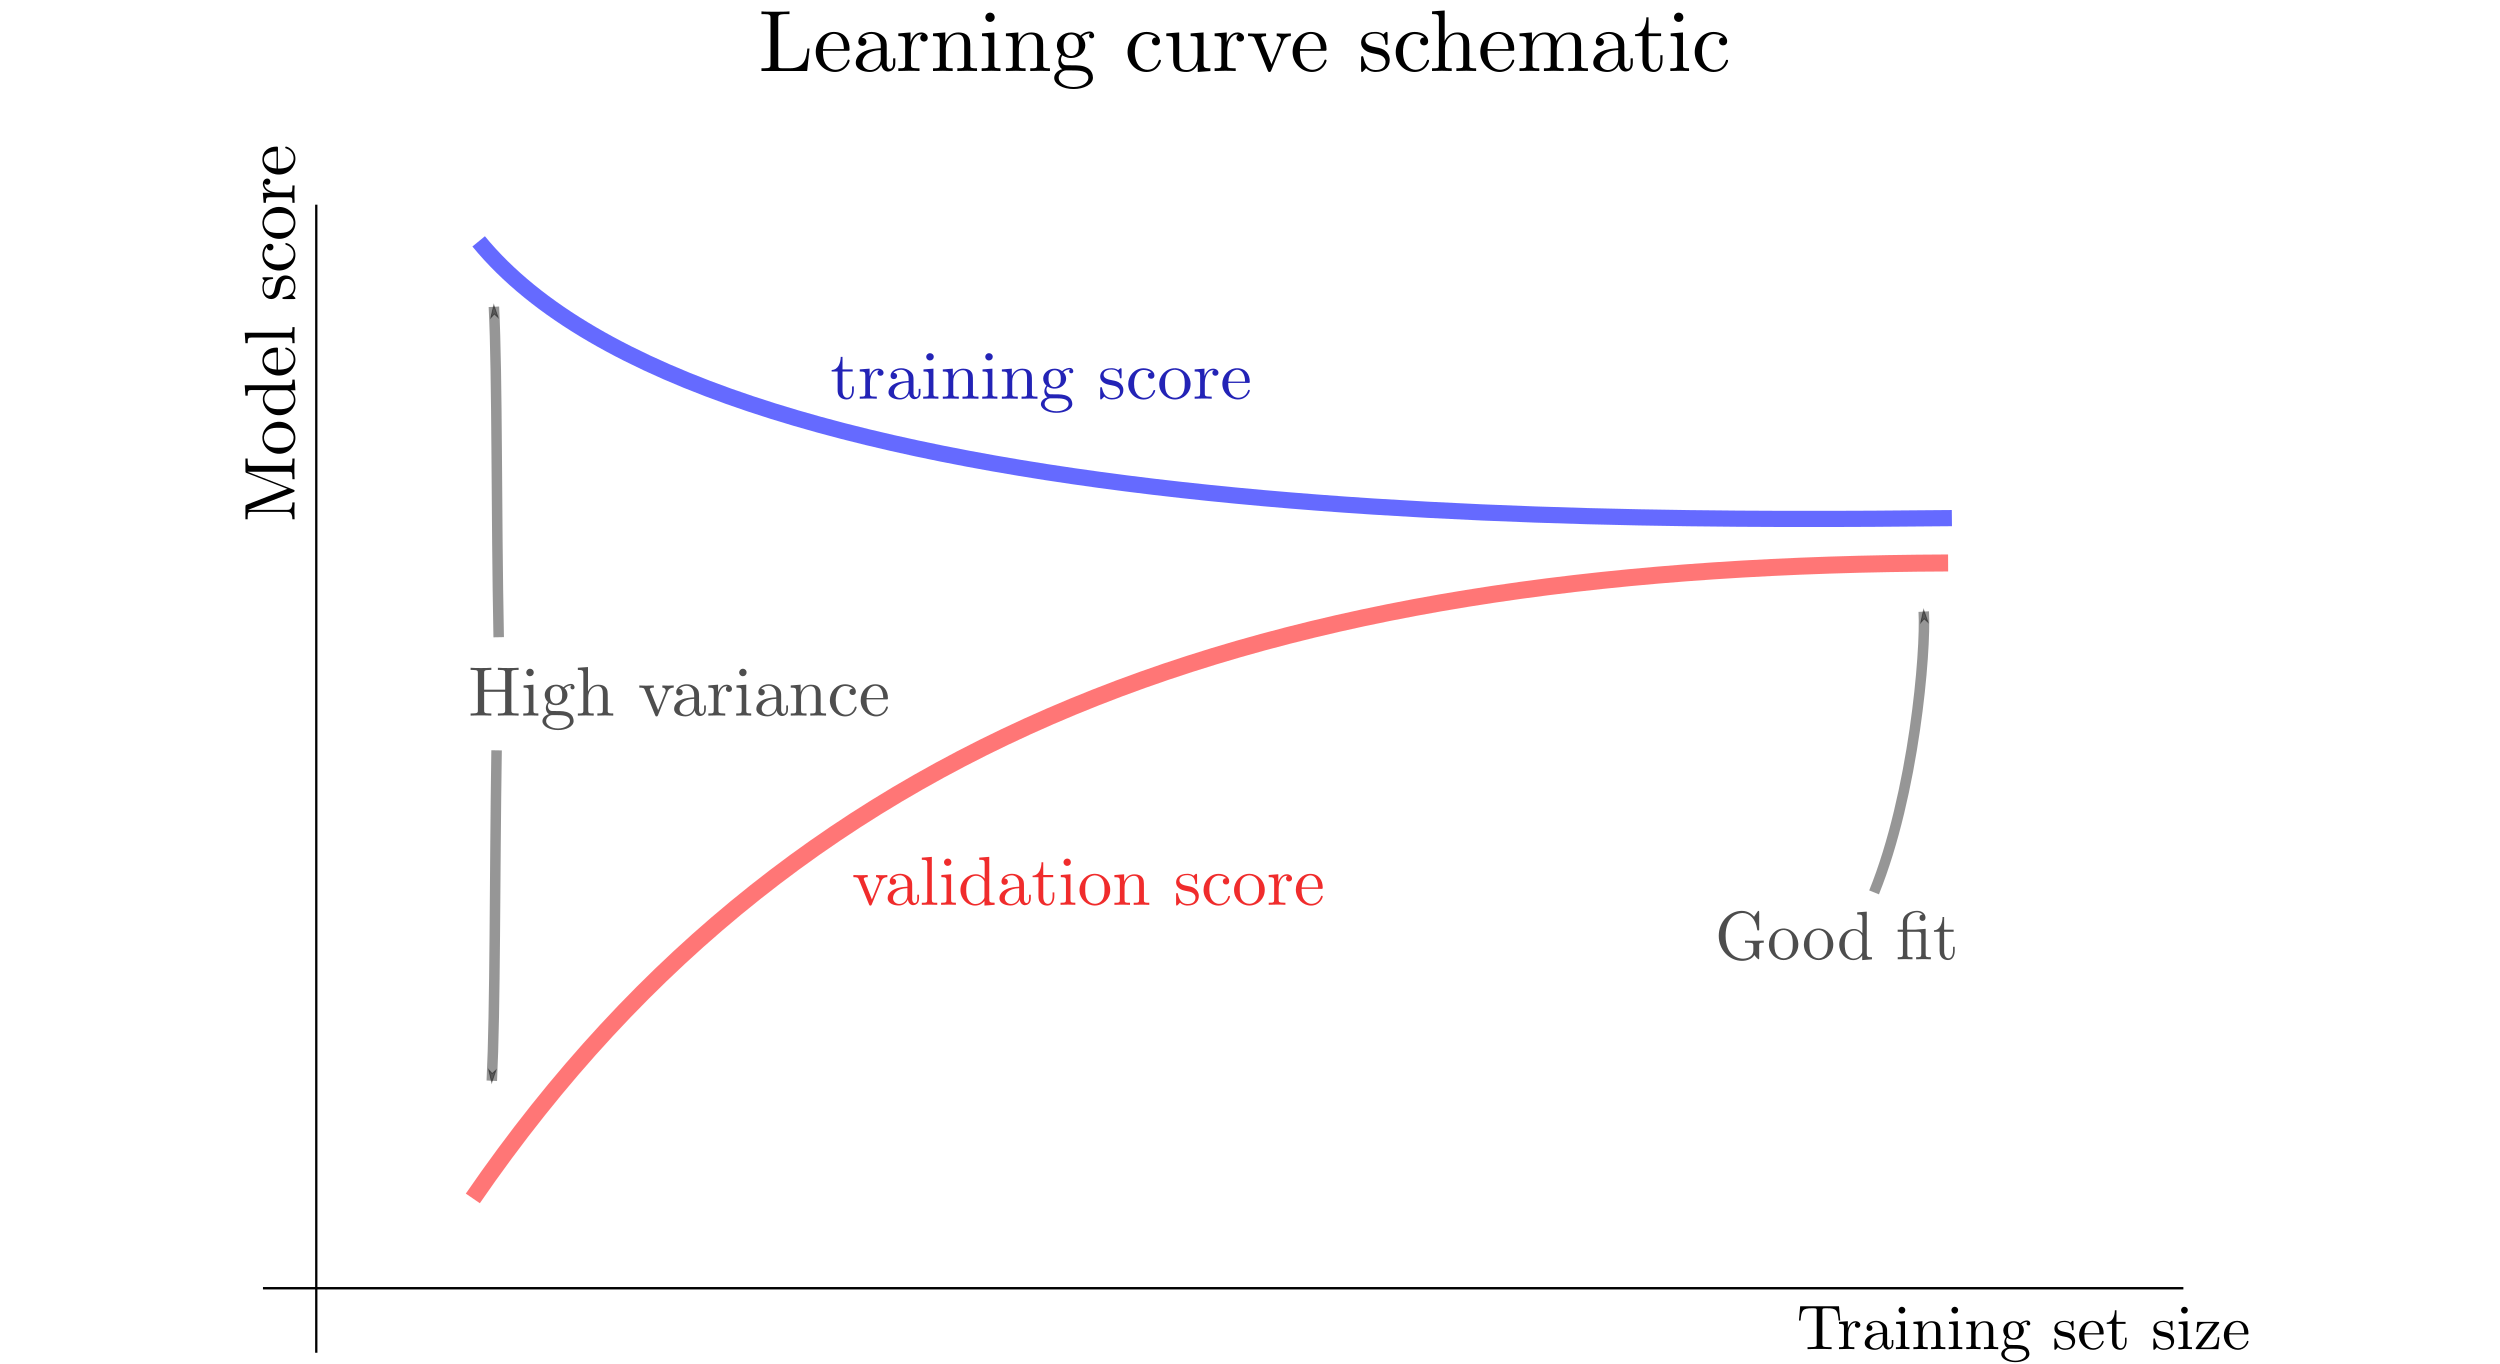 <?xml version="1.0" encoding="UTF-8"?>
<svg width="220mm" height="120mm" version="1.1" viewBox="0 0 244.38 165.49" xmlns="http://www.w3.org/2000/svg" xmlns:cc="http://creativecommons.org/ns#" xmlns:dc="http://purl.org/dc/elements/1.1/" xmlns:ns0="http://www.iki.fi/pav/software/textext/" xmlns:rdf="http://www.w3.org/1999/02/22-rdf-syntax-ns#">
<defs>
<marker id="a" overflow="visible" orient="auto">
<path transform="matrix(-.4 0 0 -.4 -4 0)" d="m0 0 5-5-17.5 5 17.5 5z" fill-opacity=".411" fill-rule="evenodd" stroke="#000" stroke-opacity=".411" stroke-width="1pt"/>
</marker>
<marker id="c" overflow="visible" orient="auto">
<path transform="matrix(-.4 0 0 -.4 -4 0)" d="m0 0 5-5-17.5 5 17.5 5z" fill-opacity=".411" fill-rule="evenodd" stroke="#000" stroke-opacity=".411" stroke-width="1pt"/>
</marker>
<marker id="b" overflow="visible" orient="auto">
<path transform="matrix(-.4 0 0 -.4 -4 0)" d="m0 0 5-5-17.5 5 17.5 5z" fill-opacity=".411" fill-rule="evenodd" stroke="#000" stroke-opacity=".411" stroke-width="1pt"/>
</marker>
</defs>
<g transform="translate(22.316 -19.941)">
<path d="m6.264 49.232c28.003 34.161 130.93 34.079 178.79 33.586" fill="none" stroke="#262eff" stroke-opacity=".71" stroke-width="1.965"/>
<path d="m5.556 165.38c40.973-59.611 100.93-76.807 179.04-77.119" fill="none" stroke="#f00" stroke-opacity=".536" stroke-width="2.065"/>
<path d="m-13.442 184.11v-139.33" fill="none" stroke="#000" stroke-width=".279px"/>
<path d="m-19.912 176.28h233.06" fill="none" stroke="#000" stroke-width=".291px"/>
<g transform="matrix(1.5 0 0 -1.5 -567.65 1128.9)" fill-rule="evenodd" stroke="#000" stroke-miterlimit="10.433" ns0:preamble="default_packages.tex" ns0:text="$$\\text{Model score}$$\n$$\\text{Bias}$$\n$$\\text{Variance}$$\n$$\\text{Model complexity}$$\n" xml:space="preserve"><g transform="matrix(0 .586 -.586 0 775.09 533.25)" stroke-width="0"><path d="m281.97 701.74v0.01l-0.01 0.01v0.01l-0.02 0.04-0.01 0.01v0.02l-0.02 0.02v0.01l-0.03 0.03v0.01l-0.01 0.01h-0.01l-0.01 0.01h-0.01l-0.01 0.01h-0.02l-0.01 0.01h-0.14l-0.02 0.01h-1.7v-0.31h0.24c0.77 0 0.78-0.11 0.78-0.47v-4.97c0-0.26 0-0.73-1.02-0.73v-0.31c0.35 0.01 0.84 0.03 1.17 0.03 0.32 0 0.81-0.02 1.16-0.03v0.31c-1.03 0-1.03 0.47-1.03 0.73v5.36h0.01l2.41-6.18c0.05-0.13 0.1-0.22 0.2-0.22 0.11 0 0.14 0.08 0.18 0.19l2.45 6.29h0.01v-5.7c0-0.36-0.02-0.47-0.79-0.47h-0.24v-0.31c0.37 0.03 1.05 0.03 1.44 0.03s1.05 0 1.42-0.03v0.31h-0.23c-0.77 0-0.79 0.11-0.79 0.47v5.23c0 0.36 0.02 0.47 0.79 0.47h0.23v0.31h-1.68c-0.26 0-0.26-0.01-0.33-0.19l-2.18-5.6z"/><path d="m293.4 697.3v0.11l-0.01 0.12-0.02 0.12-0.04 0.22-0.03 0.11-0.08 0.22-0.04 0.1-0.1 0.2-0.12 0.18-0.07 0.09-0.14 0.16-0.16 0.16-0.08 0.06-0.09 0.07-0.18 0.12-0.09 0.05-0.1 0.05-0.1 0.04-0.1 0.03-0.11 0.04-0.1 0.02-0.22 0.04-0.11 0.01h-0.11l-0.02-0.22c0.44 0 0.87-0.22 1.13-0.64 0.26-0.43 0.26-1.01 0.26-1.38 0-0.36 0-0.9-0.22-1.34s-0.66-0.73-1.15-0.73c-0.43 0-0.87 0.21-1.14 0.66-0.25 0.44-0.25 1.05-0.25 1.41 0 0.38 0 0.92 0.24 1.36 0.27 0.45 0.74 0.66 1.13 0.66l0.02 0.22c-1.25 0-2.22-1.08-2.22-2.32 0-1.29 1.04-2.24 2.2-2.24 1.21 0 2.22 0.97 2.22 2.24z"/><path d="m297.75 695.72v-0.66l1.47 0.11v0.31c-0.7 0-0.78 0.07-0.78 0.55v6.03l-1.44-0.1v-0.31c0.7 0 0.78-0.07 0.78-0.56v-2.14c-0.29 0.35-0.72 0.61-1.26 0.61l0.05-0.22c0.34 0 0.76-0.15 1.07-0.59 0.11-0.17 0.11-0.19 0.11-0.37v-2.04c0-0.18 0-0.2-0.11-0.37-0.3-0.47-0.75-0.69-1.18-0.69-0.44 0-0.8 0.26-1.04 0.63-0.26 0.41-0.29 0.98-0.29 1.39 0 0.36 0.02 0.96 0.31 1.41 0.21 0.3 0.59 0.63 1.13 0.63l-0.05 0.22c-1.17 0-2.22-0.97-2.22-2.25 0-1.27 0.98-2.25 2.12-2.25 0.63 0 1.08 0.34 1.33 0.66z"/><path d="m300.6 697.47 0.01 0.2c0.06 1.48 0.9 1.73 1.24 1.73 1.03 0 1.13-1.34 1.13-1.73h-2.37l-0.01-0.2h2.79c0.22 0 0.25 0 0.25 0.2 0 0.99-0.54 1.95-1.79 1.95-1.16 0-2.07-1.02-2.07-2.27 0-1.33 1.04-2.29 2.19-2.29 1.22 0 1.67 1.1 1.67 1.29 0 0.1-0.08 0.12-0.13 0.12-0.09 0-0.11-0.06-0.13-0.14-0.35-1.02-1.25-1.02-1.35-1.02-0.5 0-0.9 0.3-1.13 0.66-0.3 0.48-0.3 1.14-0.3 1.5z"/><path d="m305.69 702.06-1.44-0.1v-0.31c0.7 0 0.78-0.07 0.78-0.56v-5.17c0-0.44-0.11-0.44-0.78-0.44v-0.31c0.33 0.01 0.86 0.03 1.11 0.03s0.74-0.02 1.11-0.03v0.31c-0.67 0-0.78 0-0.78 0.44z"/><path d="m312.08 697.1 0.03-0.01h0.02l0.03-0.01h0.03l0.04-0.01 0.03-0.01 0.12-0.03 0.04-0.02 0.04-0.01 0.05-0.02 0.04-0.02 0.05-0.02 0.04-0.02 0.04-0.03 0.05-0.02 0.12-0.09 0.04-0.04 0.03-0.04 0.04-0.04 0.06-0.08 0.01-0.03 0.01-0.02 0.02-0.03 0.01-0.02 0.01-0.03 0.01-0.02v-0.03l0.02-0.06v-0.03l0.01-0.03v-0.1c0-0.5-0.35-0.9-1.13-0.9-0.83 0-1.19 0.56-1.38 1.41-0.03 0.13-0.04 0.17-0.14 0.17-0.13 0-0.13-0.07-0.13-0.25v-1.31c0-0.17 0-0.24 0.11-0.24 0.05 0 0.06 0.01 0.25 0.2 0.02 0.02 0.02 0.04 0.2 0.23 0.44-0.42 0.89-0.43 1.09-0.43 1.15 0 1.61 0.67 1.61 1.38 0 0.53-0.3 0.83-0.42 0.95-0.33 0.31-0.72 0.39-1.14 0.47-0.55 0.11-1.22 0.24-1.22 0.82 0 0.34 0.26 0.75 1.11 0.75 1.1 0 1.15-0.89 1.17-1.2 0.01-0.09 0.1-0.09 0.12-0.09 0.13 0 0.13 0.05 0.13 0.24v1c0 0.17 0 0.24-0.11 0.24-0.05 0-0.07 0-0.2-0.12-0.03-0.04-0.13-0.13-0.17-0.16-0.38 0.28-0.79 0.28-0.94 0.28-1.21 0-1.59-0.66-1.59-1.22 0-0.35 0.16-0.63 0.43-0.85 0.32-0.25 0.6-0.31 1.31-0.45z"/><path d="m315.11 697.34v0.22l0.01 0.07v0.06l0.01 0.07v0.07l0.05 0.3 0.03 0.1 0.03 0.11 0.04 0.09 0.03 0.1 0.08 0.16 0.05 0.08 0.04 0.07 0.15 0.18 0.05 0.05 0.06 0.04 0.05 0.04 0.12 0.08 0.05 0.03 0.12 0.04 0.05 0.02 0.06 0.02 0.05 0.01 0.06 0.01 0.05 0.01h0.1c0.09 0 0.72-0.01 1.07-0.37-0.41-0.03-0.47-0.32-0.47-0.45 0-0.26 0.18-0.46 0.46-0.46 0.26 0 0.46 0.17 0.46 0.47 0 0.67-0.76 1.06-1.53 1.06-1.24 0-2.16-1.07-2.16-2.3 0-1.28 0.99-2.26 2.14-2.26 1.34 0 1.66 1.19 1.66 1.29s-0.1 0.1-0.13 0.1c-0.09 0-0.11-0.04-0.13-0.1-0.29-0.92-0.94-1.04-1.31-1.04-0.53 0-1.4 0.43-1.4 2.03z"/><path d="m323.06 697.3v0.11l-0.02 0.24-0.02 0.11-0.09 0.33-0.04 0.11-0.15 0.3-0.18 0.27-0.07 0.08-0.08 0.08-0.07 0.08-0.08 0.08-0.09 0.06-0.08 0.07-0.18 0.12-0.2 0.1-0.1 0.04-0.1 0.03-0.1 0.04-0.33 0.06-0.11 0.01h-0.11l-0.01-0.22c0.44 0 0.87-0.22 1.13-0.64 0.25-0.43 0.25-1.01 0.25-1.38 0-0.36 0-0.9-0.21-1.34-0.22-0.44-0.66-0.73-1.16-0.73-0.43 0-0.87 0.21-1.14 0.66-0.25 0.44-0.25 1.05-0.25 1.41 0 0.38 0 0.92 0.24 1.36 0.27 0.45 0.74 0.66 1.14 0.66l0.01 0.22c-1.25 0-2.21-1.08-2.21-2.32 0-1.29 1.03-2.24 2.2-2.24 1.21 0 2.21 0.97 2.21 2.24z"/><path d="m325.01 698.47v1.09l-1.38-0.11v-0.31c0.7 0 0.77-0.07 0.77-0.55v-2.67c0-0.44-0.1-0.44-0.77-0.44v-0.31c0.39 0.01 0.85 0.03 1.13 0.03 0.4 0 0.87 0 1.27-0.03v0.31h-0.21c-0.74 0-0.76 0.11-0.76 0.47v1.52c0 0.99 0.42 1.87 1.18 1.87 0.07 0 0.09 0 0.11-0.01-0.03-0.01-0.23-0.13-0.23-0.38 0-0.28 0.21-0.43 0.43-0.43 0.18 0 0.43 0.12 0.43 0.44 0 0.31-0.31 0.6-0.74 0.6-0.73 0-1.09-0.66-1.23-1.09z"/><path d="m328.36 697.47 0.01 0.2c0.06 1.48 0.89 1.73 1.23 1.73 1.03 0 1.13-1.34 1.13-1.73h-2.36l-0.01-0.2h2.78c0.22 0 0.25 0 0.25 0.2 0 0.99-0.54 1.95-1.79 1.95-1.15 0-2.07-1.02-2.07-2.27 0-1.33 1.05-2.29 2.19-2.29 1.22 0 1.67 1.1 1.67 1.29 0 0.1-0.08 0.12-0.13 0.12-0.09 0-0.11-0.06-0.13-0.14-0.35-1.02-1.25-1.02-1.35-1.02-0.5 0-0.89 0.3-1.12 0.66-0.3 0.48-0.3 1.14-0.3 1.5z"/></g><g transform="matrix(.495 0 0 .495 302.92 351.62)" fill-rule="evenodd" stroke="#000" stroke-miterlimit="10.433" stroke-width="0" ns0:preamble="default_packages.tex" ns0:text="$$\\text{training score}$$\n$$\\text{validation score}$$\n" xml:space="preserve"><path d="m220.46 722.48h1.661v0.347h-1.661v2.05h-0.29c-0.012-0.907-0.36-2.106-1.486-2.151v-0.246h0.976v-3.07c0-1.367 1.08-1.501 1.498-1.501 0.825 0 1.15 0.795 1.15 1.501v0.639h-0.29v-0.616c0-0.818-0.348-1.244-0.778-1.244-0.778 0-0.778 1.008-0.778 1.199z" fill="#0000ab" fill-opacity=".86"/><path d="m224.89 721.73v1.221l-1.614-0.123v-0.347c0.813 0 0.906-0.078 0.906-0.616v-2.991c0-0.493-0.128-0.493-0.906-0.493v-0.347c0.453 0.011 0.999 0.034 1.324 0.034 0.465 0 0.999 0 1.463-0.034v0.347h-0.244c-0.848 0-0.871 0.123-0.871 0.527v1.703c0 1.109 0.476 2.095 1.359 2.095 0.081 0 0.105 0 0.128-0.011-0.035-0.011-0.267-0.146-0.267-0.426 0-0.314 0.244-0.482 0.499-0.482 0.209 0 0.499 0.134 0.499 0.493 0 0.347-0.36 0.672-0.859 0.672-0.848 0-1.254-0.739-1.417-1.221z" fill="#0000ab" fill-opacity=".86"/><path d="m231.34 718.87 0.012-0.034 0.012-0.045v-0.045l0.012-0.034 0.012-0.045 0.012-0.045 0.012-0.034 0.023-0.045 0.012-0.045 0.046-0.067 0.012-0.045 0.023-0.034 0.035-0.034 0.046-0.067 0.035-0.034 0.023-0.034 0.035-0.022 0.035-0.034 0.035-0.022 0.035-0.022 0.035-0.022 0.046-0.022 0.035-0.011 0.046-0.022 0.186-0.045h0.093c0.244 0 0.952 0.157 0.952 1.053v0.627h-0.29v-0.627c0-0.639-0.29-0.706-0.418-0.706-0.383 0-0.43 0.493-0.43 0.549v2.229c0 0.471 0 0.907-0.418 1.311-0.453 0.437-1.022 0.616-1.579 0.616-0.952 0-1.754-0.527-1.754-1.255 0-0.336 0.232-0.527 0.534-0.527 0.325 0 0.534 0.224 0.534 0.515 0 0.134-0.058 0.493-0.592 0.515 0.314 0.381 0.883 0.504 1.254 0.504 0.569 0 1.219-0.437 1.219-1.423v-1.759c0-1.053-0.825-1.434-1.347-1.434-0.569 0-1.045 0.392-1.045 0.941 0 0.616 0.488 1.535 2.392 1.602v0.235c-0.581-0.034-1.394-0.067-2.125-0.392-0.871-0.381-1.161-0.964-1.161-1.456 0-0.896 1.127-1.176 1.858-1.176 0.766 0 1.289 0.448 1.51 0.964z" fill="#0000ab" fill-opacity=".86"/><path d="m235.32 722.95-1.626-0.123v-0.347c0.755 0 0.859-0.067 0.859-0.605v-3.002c0-0.493-0.128-0.493-0.906-0.493v-0.347c0.372 0.011 0.999 0.034 1.278 0.034 0.406 0 0.813-0.022 1.208-0.034v0.347c-0.766 0-0.813 0.056-0.813 0.482z" fill="#0000ab" fill-opacity=".86"/><path d="m235.37 724.89v0.067l-0.012 0.034v0.022l-0.012 0.034v0.034l-0.012 0.022-0.012 0.034-0.012 0.022-0.023 0.022-0.012 0.022-0.012 0.034-0.023 0.022-0.012 0.022-0.023 0.011-0.046 0.045-0.023 0.011-0.023 0.022-0.023 0.011-0.023 0.022-0.046 0.022-0.035 0.011-0.023 0.011h-0.035l-0.023 0.011-0.035 0.011h-0.058l-0.023 0.011h-0.035c-0.36 0-0.616-0.302-0.616-0.594 0-0.302 0.256-0.594 0.616-0.594 0.325 0 0.616 0.235 0.616 0.594z" fill="#0000ab" fill-opacity=".86"/><path d="m237.76 721.86v-2.991c0-0.493-0.128-0.493-0.906-0.493v-0.347c0.406 0.011 0.999 0.034 1.312 0.034 0.302 0 0.906-0.022 1.301-0.034v0.347c-0.778 0-0.906 0-0.906 0.493v2.05c0 1.165 0.825 1.781 1.556 1.781s0.859-0.594 0.859-1.232v-2.599c0-0.493-0.128-0.493-0.906-0.493v-0.347c0.406 0.011 0.999 0.034 1.312 0.034 0.302 0 0.906-0.022 1.301-0.034v0.347c-0.604 0-0.894 0-0.906 0.336v2.118c0 0.963 0 1.311-0.36 1.703-0.163 0.19-0.546 0.415-1.219 0.415-0.836 0-1.382-0.482-1.707-1.165v1.165l-1.637-0.123v-0.347c0.813 0 0.906-0.078 0.906-0.616z" fill="#0000ab" fill-opacity=".86"/><path d="m244.96 722.95-1.614-0.123v-0.347c0.755 0 0.859-0.067 0.859-0.605v-3.002c0-0.493-0.128-0.493-0.906-0.493v-0.347c0.372 0.011 0.987 0.034 1.266 0.034 0.406 0 0.813-0.022 1.208-0.034v0.347c-0.766 0-0.813 0.056-0.813 0.482z" fill="#0000ab" fill-opacity=".86"/><path d="m245.01 724.89v0.101l-0.012 0.022v0.034l-0.012 0.034-0.012 0.022-0.012 0.034-0.023 0.045-0.023 0.022-0.012 0.034-0.023 0.022-0.012 0.022-0.023 0.011-0.081 0.078-0.035 0.011-0.023 0.022-0.046 0.022-0.035 0.011-0.023 0.011h-0.023l-0.035 0.011-0.023 0.011h-0.058l-0.035 0.011h-0.035c-0.36 0-0.604-0.302-0.604-0.594 0-0.302 0.244-0.594 0.604-0.594 0.325 0 0.616 0.235 0.616 0.594z" fill="#0000ab" fill-opacity=".86"/><path d="m247.4 721.86v-2.991c0-0.493-0.128-0.493-0.894-0.493v-0.347c0.395 0.011 0.987 0.034 1.301 0.034 0.302 0 0.906-0.022 1.301-0.034v0.347c-0.778 0-0.906 0-0.906 0.493v2.05c0 1.165 0.825 1.781 1.568 1.781 0.732 0 0.848-0.594 0.848-1.232v-2.599c0-0.493-0.116-0.493-0.894-0.493v-0.347c0.406 0.011 0.987 0.034 1.301 0.034 0.302 0 0.906-0.022 1.301-0.034v0.347c-0.604 0-0.894 0-0.906 0.336v2.118c0 0.963 0 1.311-0.36 1.703-0.163 0.19-0.534 0.415-1.208 0.415-0.848 0-1.394-0.482-1.719-1.165v1.165l-1.626-0.123v-0.347c0.801 0 0.894-0.078 0.894-0.616z" fill="#0000ab" fill-opacity=".86"/><path d="m253.79 719.51v0.112l0.012 0.011v0.034l0.012 0.022v0.034l0.012 0.022v0.022l0.012 0.011 0.012 0.022v0.022l0.035 0.067 0.012 0.011 0.035 0.067 0.023 0.022 0.012 0.022 0.023 0.022c0.453-0.314 0.929-0.347 1.138-0.347v0.258c-0.999 0-0.999 1.109-0.999 1.367 0 0.302 0.012 0.661 0.186 0.93 0.093 0.134 0.36 0.448 0.813 0.448 1.01 0 1.01-1.109 1.01-1.367 0-0.302-0.012-0.661-0.186-0.93-0.093-0.134-0.36-0.448-0.825-0.448v-0.258c1.08 0 1.881 0.773 1.881 1.625 0 0.415-0.186 0.829-0.476 1.075 0.418 0.381 0.836 0.437 1.045 0.437 0.023 0 0.081 0 0.116-0.011-0.128-0.045-0.186-0.168-0.186-0.302 0-0.19 0.151-0.314 0.337-0.314 0.116 0 0.337 0.078 0.337 0.325 0 0.19-0.139 0.549-0.592 0.549-0.232 0-0.743-0.067-1.231-0.527-0.488 0.37-0.976 0.403-1.231 0.403-1.068 0-1.87-0.762-1.87-1.625 0-0.493 0.255-0.907 0.546-1.143-0.151-0.168-0.36-0.538-0.36-0.93 0-0.336 0.151-0.762 0.511-0.986-0.697-0.19-1.068-0.672-1.068-1.109 0-0.807 1.15-1.423 2.555-1.423l0.012 0.258c-1.161 0-1.963 0.571-1.963 1.165 0 0.504 0.441 0.919 0.952 0.952h0.674c0.999 0 2.299 0 2.299-0.952 0-0.605-0.825-1.165-1.963-1.165l-0.012-0.258c1.37 0 2.578 0.571 2.578 1.445 0 0.381-0.163 0.952-0.755 1.266-0.616 0.314-1.289 0.314-1.998 0.314-0.29 0-0.778 0-0.859 0.011-0.372 0.034-0.616 0.381-0.616 0.739z" fill="#0000ab" fill-opacity=".86"/><path d="m264.6 720.19 0.035-0.011h0.023l0.035-0.011h0.035l0.046-0.011 0.035-0.011 0.046-0.011 0.093-0.022 0.046-0.022 0.046-0.011 0.058-0.022 0.046-0.022 0.058-0.022 0.046-0.022 0.046-0.034 0.058-0.022 0.046-0.034 0.046-0.034 0.046-0.034 0.046-0.045 0.035-0.045 0.046-0.045 0.07-0.09 0.012-0.034 0.012-0.022 0.023-0.034 0.012-0.022 0.012-0.034 0.012-0.022v-0.034l0.023-0.067v-0.034l0.012-0.034v-0.112c0-0.56-0.406-1.008-1.312-1.008-0.964 0-1.382 0.627-1.603 1.58-0.035 0.146-0.046 0.19-0.163 0.19-0.151 0-0.151-0.078-0.151-0.28v-1.468c0-0.19 0-0.269 0.128-0.269 0.058 0 0.07 0.011 0.29 0.224 0.023 0.022 0.023 0.045 0.232 0.258 0.511-0.471 1.022-0.482 1.266-0.482 1.335 0 1.87 0.751 1.87 1.546 0 0.594-0.348 0.93-0.488 1.064-0.383 0.347-0.836 0.437-1.324 0.527-0.639 0.123-1.417 0.269-1.417 0.919 0 0.381 0.302 0.84 1.289 0.84 1.278 0 1.335-0.997 1.359-1.344 0.012-0.101 0.116-0.101 0.139-0.101 0.151 0 0.151 0.056 0.151 0.269v1.12c0 0.19 0 0.269-0.128 0.269-0.058 0-0.081 0-0.232-0.134-0.035-0.045-0.151-0.146-0.197-0.179-0.441 0.314-0.917 0.314-1.092 0.314-1.405 0-1.847-0.739-1.847-1.367 0-0.392 0.186-0.706 0.499-0.952 0.372-0.28 0.697-0.347 1.521-0.504z" fill="#0000ab" fill-opacity=".86"/><path d="m268.11 720.46 0.012 0.078v0.246l0.012 0.067 0.012 0.078v0.078l0.012 0.067 0.046 0.269 0.035 0.112 0.035 0.123 0.035 0.101 0.046 0.112 0.046 0.09 0.046 0.09 0.058 0.09 0.046 0.078 0.116 0.134 0.058 0.067 0.058 0.056 0.07 0.045 0.058 0.045 0.139 0.09 0.058 0.034 0.07 0.022 0.058 0.022 0.139 0.045 0.058 0.011 0.07 0.011 0.058 0.011h0.116c0.105 0 0.836-0.011 1.243-0.415-0.476-0.034-0.546-0.358-0.546-0.504 0-0.291 0.209-0.515 0.534-0.515 0.302 0 0.534 0.19 0.534 0.527 0 0.751-0.883 1.188-1.777 1.188-1.452 0-2.509-1.199-2.509-2.577 0-1.434 1.15-2.532 2.485-2.532 1.556 0 1.928 1.333 1.928 1.445 0 0.112-0.116 0.112-0.151 0.112-0.105 0-0.128-0.045-0.151-0.112-0.337-1.031-1.092-1.165-1.521-1.165-0.615 0-1.637 0.482-1.637 2.274z" fill="#0000ab" fill-opacity=".86"/><path d="m277.35 720.42v0.123l-0.012 0.134-0.012 0.134-0.023 0.123-0.035 0.123-0.035 0.123-0.035 0.123-0.046 0.123-0.116 0.224-0.058 0.112-0.07 0.101-0.07 0.101-0.07 0.101-0.081 0.09-0.093 0.09-0.081 0.09-0.093 0.09-0.105 0.067-0.093 0.078-0.104 0.067-0.105 0.067-0.116 0.056-0.116 0.056-0.116 0.045-0.116 0.034-0.116 0.045-0.255 0.045-0.128 0.022-0.128 0.011h-0.128l-0.012-0.246c0.511 0 1.01-0.246 1.312-0.717 0.302-0.482 0.302-1.132 0.302-1.546 0-0.403 0-1.008-0.255-1.501-0.255-0.493-0.766-0.818-1.347-0.818-0.499 0-1.01 0.235-1.324 0.739-0.29 0.493-0.29 1.176-0.29 1.58 0 0.426 0 1.031 0.279 1.524 0.314 0.504 0.859 0.739 1.324 0.739l0.012 0.246c-1.452 0-2.567-1.21-2.567-2.599 0-1.445 1.196-2.51 2.555-2.51 1.405 0 2.567 1.087 2.567 2.51z" fill="#0000ab" fill-opacity=".86"/><path d="m279.62 721.73v1.221l-1.603-0.123v-0.347c0.801 0 0.894-0.078 0.894-0.616v-2.991c0-0.493-0.128-0.493-0.894-0.493v-0.347c0.453 0.011 0.987 0.034 1.312 0.034 0.465 0 1.01 0 1.475-0.034v0.347h-0.244c-0.859 0-0.883 0.123-0.883 0.527v1.703c0 1.109 0.488 2.095 1.37 2.095 0.081 0 0.105 0 0.128-0.011-0.035-0.011-0.267-0.146-0.267-0.426 0-0.314 0.244-0.482 0.499-0.482 0.209 0 0.499 0.134 0.499 0.493 0 0.347-0.36 0.672-0.859 0.672-0.848 0-1.266-0.739-1.428-1.221z" fill="#0000ab" fill-opacity=".86"/><path d="m283.51 720.61 0.012 0.224c0.07 1.658 1.034 1.938 1.428 1.938 1.196 0 1.312-1.501 1.312-1.938h-2.741l-0.012-0.224h3.228c0.255 0 0.29 0 0.29 0.224 0 1.109-0.627 2.185-2.079 2.185-1.335 0-2.404-1.143-2.404-2.543 0-1.49 1.219-2.566 2.543-2.566 1.417 0 1.939 1.232 1.939 1.445 0 0.112-0.093 0.134-0.151 0.134-0.104 0-0.128-0.067-0.151-0.157-0.406-1.143-1.452-1.143-1.568-1.143-0.581 0-1.045 0.336-1.301 0.739-0.348 0.538-0.348 1.277-0.348 1.681z" fill="#0000ab" fill-opacity=".86"/><path d="m226.75 639.07 0.011 0.034 0.011 0.023 0.011 0.023 0.011 0.034 0.011 0.023 0.011 0.034 0.011 0.034 0.023 0.023 0.011 0.034 0.046 0.068 0.023 0.023 0.046 0.068 0.023 0.023 0.034 0.034 0.023 0.034 0.034 0.023 0.034 0.023 0.034 0.034 0.045 0.023 0.034 0.023 0.045 0.023 0.045 0.011 0.045 0.023 0.057 0.023 0.045 0.011 0.057 0.011 0.068 0.011h0.057l0.034 0.011h0.102v0.353c-0.262-0.023-0.592-0.034-0.853-0.034-0.273 0-0.797 0.023-0.99 0.034v-0.353c0.421-0.011 0.546-0.273 0.546-0.489 0-0.102-0.023-0.148-0.068-0.273l-1.161-2.879-1.263 3.152c-0.068 0.148-0.068 0.171-0.068 0.193 0 0.296 0.444 0.296 0.649 0.296v0.353c-0.341-0.011-0.979-0.034-1.24-0.034-0.307 0-0.762 0.011-1.104 0.034v-0.353c0.717 0 0.762-0.068 0.91-0.421l1.639-4.005c0.068-0.159 0.08-0.216 0.239-0.216 0.137 0 0.182 0.102 0.228 0.216z" fill="#ed0000" fill-opacity=".826"/><path d="m231.15 636.17 0.011-0.045v-0.034l0.011-0.045 0.011-0.045 0.011-0.034 0.011-0.045 0.011-0.045 0.023-0.034 0.011-0.045 0.023-0.034 0.011-0.045 0.023-0.034 0.023-0.034 0.023-0.034 0.034-0.034 0.023-0.034 0.034-0.034 0.023-0.034 0.034-0.034 0.103-0.068 0.034-0.023 0.045-0.023 0.034-0.023 0.045-0.011 0.045-0.011 0.034-0.011 0.045-0.011 0.057-0.011h0.091c0.239 0 0.933 0.159 0.933 1.07v0.637h-0.284v-0.637c0-0.66-0.284-0.728-0.41-0.728-0.376 0-0.421 0.512-0.421 0.569v2.264c0 0.478 0 0.91-0.41 1.331-0.444 0.444-1.001 0.626-1.548 0.626-0.933 0-1.718-0.535-1.718-1.274 0-0.341 0.228-0.535 0.523-0.535 0.319 0 0.523 0.228 0.523 0.512 0 0.137-0.057 0.512-0.58 0.523 0.307 0.398 0.865 0.523 1.229 0.523 0.558 0 1.195-0.444 1.195-1.445v-1.786c0-1.081-0.808-1.456-1.32-1.456-0.558 0-1.024 0.387-1.024 0.956 0 0.626 0.478 1.559 2.344 1.627v0.239c-0.569-0.034-1.365-0.068-2.082-0.41-0.853-0.387-1.138-0.967-1.138-1.468 0-0.91 1.104-1.195 1.821-1.195 0.74 0 1.263 0.455 1.479 0.979z" fill="#ed0000" fill-opacity=".826"/><path d="m235.06 643.15-1.639-0.125v-0.353c0.797 0 0.888-0.08 0.888-0.626v-5.883c0-0.512-0.125-0.512-0.888-0.512v-0.341c0.376 0.011 0.979 0.034 1.263 0.034 0.284 0 0.842-0.023 1.263-0.034v0.341c-0.762 0-0.888 0-0.888 0.512z" fill="#ed0000" fill-opacity=".826"/><path d="m238.21 640.31-1.593-0.125v-0.353c0.74 0 0.842-0.068 0.842-0.626v-3.038c0-0.512-0.125-0.512-0.888-0.512v-0.341c0.364 0.011 0.979 0.034 1.252 0.034 0.398 0 0.797-0.023 1.172-0.034v0.341c-0.74 0-0.785 0.057-0.785 0.501z" fill="#ed0000" fill-opacity=".826"/><path d="m238.25 642.28v0.034l-0.011 0.023v0.034l-0.011 0.034v0.034l-0.011 0.023-0.011 0.034-0.011 0.023-0.011 0.034-0.023 0.046-0.023 0.023-0.011 0.023-0.023 0.023-0.023 0.023-0.011 0.023-0.023 0.023-0.023 0.011-0.023 0.023-0.046 0.023-0.034 0.011-0.023 0.023-0.023 0.011h-0.034l-0.046 0.023h-0.034l-0.023 0.011h-0.091c-0.353 0-0.603-0.307-0.603-0.592 0-0.307 0.25-0.603 0.603-0.603 0.319 0 0.603 0.239 0.603 0.603z" fill="#ed0000" fill-opacity=".826"/><path d="m243.66 635.93v-0.74l1.661 0.125v0.341c-0.785 0-0.876 0.08-0.876 0.637v6.862l-1.639-0.125v-0.353c0.797 0 0.888-0.08 0.888-0.626v-2.446c-0.33 0.41-0.819 0.705-1.434 0.705l0.045-0.25c0.398 0 0.876-0.171 1.229-0.683 0.125-0.193 0.125-0.216 0.125-0.41v-2.321c0-0.205 0-0.228-0.125-0.421-0.341-0.535-0.853-0.785-1.343-0.785-0.512 0-0.922 0.284-1.183 0.717-0.296 0.467-0.33 1.115-0.33 1.57 0 0.421 0.011 1.104 0.353 1.604 0.228 0.353 0.66 0.728 1.274 0.728l-0.045 0.25c-1.331 0-2.526-1.115-2.526-2.572 0-1.434 1.104-2.549 2.401-2.549 0.728 0 1.24 0.387 1.525 0.74z" fill="#ed0000" fill-opacity=".826"/><path d="m249.43 636.17v-0.045l0.011-0.034v-0.045l0.011-0.045 0.011-0.034 0.011-0.045 0.011-0.045 0.023-0.034 0.011-0.045 0.023-0.034 0.023-0.045 0.023-0.034 0.023-0.034 0.068-0.103 0.034-0.034 0.023-0.034 0.034-0.034 0.034-0.023 0.034-0.023 0.034-0.023 0.045-0.023 0.034-0.023 0.034-0.023 0.045-0.011 0.045-0.011 0.045-0.011 0.091-0.023h0.091c0.239 0 0.933 0.159 0.933 1.07v0.637h-0.284v-0.637c0-0.66-0.284-0.728-0.41-0.728-0.376 0-0.421 0.512-0.421 0.569v2.264c0 0.478 0 0.91-0.41 1.331-0.432 0.444-1.001 0.626-1.548 0.626-0.933 0-1.718-0.535-1.718-1.274 0-0.341 0.228-0.535 0.523-0.535 0.319 0 0.523 0.228 0.523 0.512 0 0.137-0.057 0.512-0.58 0.523 0.307 0.398 0.865 0.523 1.229 0.523 0.558 0 1.195-0.444 1.195-1.445v-1.786c0-1.081-0.808-1.456-1.32-1.456-0.558 0-1.024 0.387-1.024 0.956 0 0.626 0.478 1.559 2.344 1.627v0.239c-0.569-0.034-1.365-0.068-2.082-0.41-0.853-0.387-1.138-0.967-1.138-1.468 0-0.91 1.104-1.195 1.821-1.195 0.751 0 1.274 0.455 1.491 0.979z" fill="#ed0000" fill-opacity=".826"/><path d="m253.27 639.83h1.627v0.353h-1.627v2.082h-0.284c-0.011-0.933-0.353-2.139-1.456-2.185v-0.25h0.956v-3.118c0-1.388 1.058-1.525 1.468-1.525 0.808 0 1.127 0.797 1.127 1.525v0.637h-0.284v-0.614c0-0.842-0.341-1.263-0.762-1.263-0.762 0-0.762 1.024-0.762 1.218z" fill="#ed0000" fill-opacity=".826"/><path d="m257.72 640.31-1.582-0.125v-0.353c0.74 0 0.842-0.068 0.842-0.626v-3.038c0-0.512-0.125-0.512-0.888-0.512v-0.341c0.364 0.011 0.979 0.034 1.252 0.034 0.398 0 0.785-0.023 1.172-0.034v0.341c-0.74 0-0.797 0.057-0.797 0.501z" fill="#ed0000" fill-opacity=".826"/><path d="m257.78 642.28-0.011 0.034v0.057l-0.011 0.034v0.034l-0.011 0.023-0.011 0.034-0.011 0.023-0.011 0.034-0.023 0.046-0.023 0.023-0.011 0.023-0.023 0.023-0.023 0.023-0.011 0.023-0.023 0.023-0.023 0.011-0.023 0.023-0.023 0.011-0.034 0.011-0.023 0.011-0.023 0.023-0.023 0.011h-0.034l-0.023 0.011-0.034 0.011h-0.023l-0.034 0.011h-0.08c-0.353 0-0.603-0.307-0.603-0.592 0-0.307 0.25-0.603 0.603-0.603 0.319 0 0.603 0.239 0.603 0.603z" fill="#ed0000" fill-opacity=".826"/><path d="m264.21 637.73v0.137l-0.011 0.137-0.011 0.125-0.023 0.137-0.034 0.125-0.034 0.125-0.034 0.125-0.045 0.114-0.057 0.125-0.045 0.114-0.068 0.102-0.068 0.114-0.136 0.205-0.08 0.091-0.091 0.091-0.08 0.091-0.091 0.08-0.102 0.08-0.091 0.08-0.102 0.068-0.102 0.057-0.114 0.068-0.114 0.046-0.228 0.091-0.114 0.034-0.125 0.034-0.125 0.023-0.125 0.011-0.125 0.011-0.125 0.011-0.011-0.25c0.501 0 0.99-0.25 1.286-0.74 0.296-0.478 0.296-1.138 0.296-1.57 0-0.398 0-1.013-0.25-1.513-0.25-0.512-0.751-0.831-1.32-0.831-0.489 0-0.99 0.239-1.297 0.751-0.284 0.501-0.284 1.195-0.284 1.593 0 0.444 0 1.058 0.273 1.548 0.307 0.523 0.842 0.762 1.297 0.762l0.011 0.25c-1.422 0-2.515-1.24-2.515-2.651 0-1.456 1.172-2.538 2.503-2.538 1.377 0 2.515 1.104 2.515 2.538z" fill="#ed0000" fill-opacity=".826"/><path d="m265.79 639.19v-3.027c0-0.512-0.125-0.512-0.888-0.512v-0.341c0.398 0.011 0.967 0.034 1.274 0.034 0.296 0 0.888-0.023 1.274-0.034v0.341c-0.762 0-0.888 0-0.888 0.512v2.082c0 1.172 0.808 1.809 1.536 1.809 0.717 0 0.842-0.614 0.842-1.252v-2.64c0-0.512-0.125-0.512-0.888-0.512v-0.341c0.398 0.011 0.979 0.034 1.286 0.034 0.296 0 0.888-0.023 1.263-0.034v0.341c-0.58 0-0.865 0-0.876 0.341v2.162c0 0.967 0 1.32-0.353 1.73-0.159 0.193-0.535 0.421-1.195 0.421-0.831 0-1.365-0.489-1.684-1.183v1.183l-1.593-0.125v-0.353c0.797 0 0.888-0.08 0.888-0.637z" fill="#ed0000" fill-opacity=".826"/><path d="m276.99 637.5h0.046l0.069-0.023 0.045-0.011h0.034l0.045-0.011 0.045-0.011 0.045-0.023 0.045-0.011 0.057-0.023 0.045-0.011 0.045-0.023 0.057-0.023 0.045-0.034 0.057-0.023 0.045-0.034 0.045-0.023 0.045-0.034 0.045-0.045 0.045-0.034 0.045-0.045 0.034-0.046 0.034-0.045 0.034-0.057 0.011-0.023 0.023-0.023 0.011-0.034 0.011-0.023 0.011-0.034 0.011-0.034 0.011-0.023v-0.034l0.011-0.034v-0.034l0.011-0.034v-0.114c0-0.58-0.398-1.024-1.274-1.024-0.956 0-1.365 0.637-1.582 1.604-0.034 0.148-0.045 0.193-0.159 0.193-0.148 0-0.148-0.08-0.148-0.284v-1.491c0-0.193 0-0.273 0.125-0.273 0.057 0 0.068 0.011 0.284 0.228 0.023 0.023 0.023 0.045 0.228 0.25 0.501-0.467 1.013-0.478 1.252-0.478 1.297 0 1.821 0.751 1.821 1.57 0 0.592-0.341 0.933-0.478 1.07-0.376 0.364-0.819 0.455-1.286 0.546-0.637 0.125-1.4 0.273-1.4 0.922 0 0.398 0.296 0.865 1.274 0.865 1.24 0 1.297-1.024 1.32-1.365 0.011-0.102 0.114-0.102 0.137-0.102 0.148 0 0.148 0.057 0.148 0.273v1.138c0 0.193 0 0.273-0.125 0.273-0.057 0-0.08 0-0.228-0.137-0.034-0.045-0.148-0.148-0.193-0.182-0.432 0.319-0.888 0.319-1.058 0.319-1.388 0-1.821-0.762-1.821-1.388 0-0.398 0.182-0.717 0.489-0.967 0.364-0.296 0.683-0.364 1.502-0.523z" fill="#ed0000" fill-opacity=".826"/><path d="m280.42 637.77v0.251l0.011 0.08v0.08l0.011 0.08v0.068l0.011 0.08 0.034 0.205 0.023 0.057 0.023 0.125 0.034 0.114 0.045 0.114 0.034 0.102 0.045 0.102 0.045 0.091 0.057 0.08 0.045 0.08 0.057 0.08 0.057 0.068 0.057 0.057 0.068 0.057 0.057 0.057 0.068 0.045 0.057 0.045 0.068 0.034 0.057 0.034 0.068 0.034 0.068 0.023 0.057 0.023 0.068 0.023 0.057 0.011 0.068 0.011h0.057l0.057 0.011h0.057c0.102 0 0.819-0.011 1.218-0.421-0.467-0.034-0.535-0.376-0.535-0.523 0-0.284 0.205-0.512 0.523-0.512 0.296 0 0.523 0.193 0.523 0.523 0 0.774-0.865 1.218-1.741 1.218-1.411 0-2.458-1.229-2.458-2.629 0-1.445 1.127-2.56 2.435-2.56 1.525 0 1.889 1.354 1.889 1.468 0 0.114-0.114 0.114-0.148 0.114-0.102 0-0.125-0.045-0.148-0.114-0.33-1.058-1.07-1.183-1.491-1.183-0.592 0-1.593 0.478-1.593 2.299z" fill="#ed0000" fill-opacity=".826"/><path d="m289.47 637.73v0.137l-0.011 0.137-0.011 0.125-0.023 0.137-0.034 0.125-0.023 0.125-0.045 0.125-0.045 0.114-0.045 0.125-0.057 0.114-0.068 0.102-0.057 0.114-0.08 0.102-0.068 0.102-0.08 0.091-0.08 0.091-0.091 0.091-0.182 0.159-0.102 0.08-0.102 0.068-0.102 0.057-0.114 0.068-0.114 0.046-0.228 0.091-0.114 0.034-0.125 0.034-0.125 0.023-0.376 0.034-0.011-0.25c0.501 0 0.99-0.25 1.286-0.74 0.296-0.478 0.296-1.138 0.296-1.57 0-0.398 0-1.013-0.25-1.513-0.25-0.512-0.751-0.831-1.32-0.831-0.489 0-0.99 0.239-1.297 0.751-0.284 0.501-0.284 1.195-0.284 1.593 0 0.444 0 1.058 0.273 1.548 0.307 0.523 0.842 0.762 1.297 0.762l0.011 0.25c-1.422 0-2.515-1.24-2.515-2.651 0-1.456 1.172-2.538 2.503-2.538 1.377 0 2.515 1.104 2.515 2.538z" fill="#ed0000" fill-opacity=".826"/><path d="m291.69 639.06v1.252l-1.57-0.125v-0.353c0.797 0 0.888-0.08 0.888-0.637v-3.027c0-0.512-0.125-0.512-0.888-0.512v-0.341c0.444 0.011 0.979 0.034 1.286 0.034 0.455 0 0.99 0 1.445-0.034v0.341h-0.239c-0.842 0-0.865 0.125-0.865 0.535v1.741c0 1.127 0.478 2.128 1.343 2.128 0.08 0 0.102 0 0.125-0.011-0.034-0.011-0.262-0.148-0.262-0.444 0-0.319 0.239-0.478 0.489-0.478 0.205 0 0.489 0.125 0.489 0.489 0 0.364-0.353 0.694-0.842 0.694-0.831 0-1.24-0.762-1.4-1.252z" fill="#ed0000" fill-opacity=".826"/><path d="m295.5 637.92 0.011 0.239c0.068 1.684 1.024 1.969 1.4 1.969 1.172 0 1.286-1.525 1.286-1.969h-2.686l-0.011-0.239h3.163c0.25 0 0.284 0 0.284 0.239 0 1.115-0.614 2.219-2.037 2.219-1.309 0-2.356-1.172-2.356-2.583 0-1.513 1.195-2.606 2.492-2.606 1.388 0 1.9 1.252 1.9 1.468 0 0.114-0.091 0.137-0.148 0.137-0.102 0-0.125-0.068-0.148-0.159-0.398-1.161-1.422-1.161-1.536-1.161-0.558 0-1.013 0.33-1.274 0.751-0.341 0.546-0.341 1.286-0.341 1.696z" fill="#ed0000" fill-opacity=".826"/></g><path d="m384.06 678.6c-0.155-10.14-0.103-21.034-0.387-26.735" fill="none" marker-end="url(#c)" stroke="#000" stroke-miterlimit="10.433" stroke-opacity=".411" stroke-width=".85"/><path d="m384.23 687.75c-0.2 10.185-0.103 21.034-0.387 26.735" fill="none" marker-end="url(#b)" stroke="#000" stroke-miterlimit="10.433" stroke-opacity=".411" stroke-width=".85"/><g transform="matrix(.515 0 0 .515 350.2 272.14)" fill-rule="evenodd" stroke="#000" stroke-miterlimit="10.433" stroke-width="0" ns0:preamble="default_packages.tex" ns0:text="$$\\text{Training set size}$$\n" xml:space="preserve"><path d="m276.64 701.9h-6.1l-0.19-2.24h0.25c0.14 1.6 0.29 1.93 1.8 1.93 0.18 0 0.44 0 0.54-0.02 0.2-0.04 0.2-0.15 0.2-0.38v-5.23c0-0.34 0-0.48-1.04-0.48h-0.4v-0.31c0.41 0.03 1.43 0.03 1.88 0.03 0.46 0 1.49 0 1.9-0.03v0.31h-0.4c-1.05 0-1.05 0.14-1.05 0.48v5.23c0 0.2 0 0.34 0.18 0.38 0.11 0.02 0.38 0.02 0.57 0.02 1.51 0 1.66-0.33 1.8-1.93h0.25z"/><path d="m278.03 698.47v1.09l-1.39-0.11v-0.31c0.7 0 0.78-0.07 0.78-0.55v-2.67c0-0.44-0.11-0.44-0.78-0.44v-0.31c0.39 0.01 0.86 0.03 1.14 0.03 0.4 0 0.87 0 1.27-0.03v0.31h-0.22c-0.73 0-0.75 0.11-0.75 0.47v1.52c0 0.99 0.42 1.87 1.17 1.87 0.07 0 0.09 0 0.11-0.01-0.03-0.01-0.23-0.13-0.23-0.38 0-0.28 0.21-0.43 0.43-0.43 0.18 0 0.43 0.12 0.43 0.44 0 0.31-0.31 0.6-0.74 0.6-0.72 0-1.08-0.66-1.22-1.09z"/><path d="m283.58 695.92 0.01-0.03 0.01-0.04v-0.04l0.01-0.03 0.02-0.08 0.01-0.03 0.02-0.04 0.01-0.04 0.04-0.06 0.02-0.04 0.08-0.12 0.03-0.03 0.02-0.03 0.03-0.02 0.03-0.03 0.06-0.04 0.04-0.02 0.03-0.02 0.03-0.01 0.04-0.02 0.16-0.04h0.08c0.21 0 0.82 0.14 0.82 0.94v0.56h-0.25v-0.56c0-0.57-0.25-0.63-0.36-0.63-0.33 0-0.37 0.44-0.37 0.49v1.99c0 0.42 0 0.81-0.36 1.17-0.39 0.39-0.88 0.55-1.36 0.55-0.82 0-1.51-0.47-1.51-1.12 0-0.3 0.2-0.47 0.46-0.47 0.28 0 0.46 0.2 0.46 0.46 0 0.12-0.05 0.44-0.51 0.46 0.27 0.34 0.76 0.45 1.08 0.45 0.49 0 1.06-0.39 1.06-1.27v-1.57c0-0.94-0.72-1.28-1.17-1.28-0.49 0-0.9 0.35-0.9 0.84 0 0.55 0.42 1.37 2.07 1.43v0.21c-0.51-0.03-1.21-0.06-1.84-0.35-0.75-0.34-1-0.86-1-1.3 0-0.8 0.97-1.05 1.6-1.05 0.66 0 1.12 0.4 1.3 0.86z"/><path d="m287.01 699.56-1.4-0.11v-0.31c0.65 0 0.74-0.06 0.74-0.54v-2.68c0-0.44-0.11-0.44-0.77-0.44v-0.31c0.31 0.01 0.85 0.03 1.09 0.03 0.35 0 0.7-0.02 1.04-0.03v0.31c-0.66 0-0.7 0.05-0.7 0.43z"/><path d="m287.05 701.29v0.06l-0.01 0.03v0.02l-0.01 0.03v0.03l-0.01 0.02-0.01 0.03-0.01 0.02-0.02 0.02-0.01 0.02-0.01 0.03-0.02 0.02-0.01 0.02-0.02 0.01-0.04 0.04-0.02 0.01-0.02 0.02-0.02 0.01-0.02 0.02-0.04 0.02-0.03 0.01-0.02 0.01h-0.03l-0.02 0.01-0.03 0.01h-0.05l-0.02 0.01h-0.03c-0.31 0-0.53-0.27-0.53-0.53 0-0.27 0.22-0.53 0.53-0.53 0.28 0 0.53 0.21 0.53 0.53z"/><path d="m289.11 698.59v-2.67c0-0.44-0.11-0.44-0.78-0.44v-0.31c0.35 0.01 0.86 0.03 1.13 0.03 0.26 0 0.78-0.02 1.12-0.03v0.31c-0.67 0-0.78 0-0.78 0.44v1.83c0 1.04 0.71 1.59 1.34 1.59s0.74-0.53 0.74-1.1v-2.32c0-0.44-0.11-0.44-0.77-0.44v-0.31c0.34 0.01 0.85 0.03 1.12 0.03 0.26 0 0.78-0.02 1.12-0.03v0.31c-0.52 0-0.77 0-0.78 0.3v1.89c0 0.86 0 1.17-0.31 1.52-0.14 0.17-0.47 0.37-1.05 0.37-0.72 0-1.19-0.43-1.47-1.04v1.04l-1.41-0.11v-0.31c0.7 0 0.78-0.07 0.78-0.55z"/><path d="m295.31 699.56-1.39-0.11v-0.31c0.65 0 0.73-0.06 0.73-0.54v-2.68c0-0.44-0.1-0.44-0.77-0.44v-0.31c0.32 0.01 0.85 0.03 1.1 0.03 0.34 0 0.69-0.02 1.03-0.03v0.31c-0.66 0-0.7 0.05-0.7 0.43z"/><path d="m295.35 701.29v0.09l-0.01 0.02v0.03l-0.01 0.03-0.01 0.02-0.01 0.03-0.02 0.04-0.02 0.02-0.01 0.03-0.02 0.02-0.01 0.02-0.02 0.01-0.02 0.02-0.01 0.02-0.02 0.01-0.02 0.02-0.03 0.01-0.02 0.02-0.06 0.03-0.03 0.01h-0.02l-0.03 0.01-0.02 0.01h-0.05l-0.03 0.01h-0.02c-0.31 0-0.53-0.27-0.53-0.53 0-0.27 0.22-0.53 0.53-0.53 0.27 0 0.52 0.21 0.52 0.53z"/><path d="m297.41 698.59v-2.67c0-0.44-0.11-0.44-0.77-0.44v-0.31c0.34 0.01 0.85 0.03 1.12 0.03 0.26 0 0.78-0.02 1.12-0.03v0.31c-0.67 0-0.78 0-0.78 0.44v1.83c0 1.04 0.71 1.59 1.35 1.59 0.63 0 0.73-0.53 0.73-1.1v-2.32c0-0.44-0.1-0.44-0.77-0.44v-0.31c0.35 0.01 0.86 0.03 1.12 0.03s0.78-0.02 1.12-0.03v0.31c-0.52 0-0.77 0-0.78 0.3v1.89c0 0.86 0 1.17-0.31 1.52-0.14 0.17-0.46 0.37-1.04 0.37-0.73 0-1.2-0.43-1.48-1.04v1.04l-1.4-0.11v-0.31c0.69 0 0.77-0.07 0.77-0.55z"/><path d="m302.91 696.49v0.1l0.01 0.01v0.03l0.01 0.02v0.03l0.01 0.02v0.02l0.01 0.01 0.01 0.02v0.02l0.03 0.06 0.01 0.01 0.03 0.06 0.02 0.02 0.01 0.02 0.02 0.02c0.39-0.28 0.8-0.31 0.99-0.31v0.23c-0.87 0-0.87 0.99-0.87 1.22 0 0.27 0.01 0.59 0.16 0.83 0.08 0.12 0.31 0.4 0.71 0.4 0.86 0 0.86-0.99 0.86-1.22 0-0.27-0.01-0.59-0.16-0.83-0.08-0.12-0.31-0.4-0.7-0.4v-0.23c0.92 0 1.61 0.69 1.61 1.45 0 0.37-0.16 0.74-0.41 0.96 0.36 0.34 0.72 0.39 0.9 0.39 0.02 0 0.07 0 0.1-0.01-0.11-0.04-0.16-0.15-0.16-0.27 0-0.17 0.13-0.28 0.29-0.28 0.1 0 0.29 0.07 0.29 0.29 0 0.17-0.12 0.49-0.51 0.49-0.2 0-0.64-0.06-1.06-0.47-0.42 0.33-0.84 0.36-1.05 0.36-0.93 0-1.62-0.68-1.62-1.45 0-0.44 0.22-0.81 0.47-1.02-0.13-0.15-0.31-0.48-0.31-0.83 0-0.3 0.13-0.68 0.44-0.88-0.6-0.17-0.92-0.6-0.92-0.99 0-0.72 0.99-1.27 2.2-1.27l0.01 0.23c-1 0-1.69 0.51-1.69 1.04 0 0.45 0.38 0.82 0.82 0.85h0.58c0.86 0 1.98 0 1.98-0.85 0-0.54-0.71-1.04-1.69-1.04l-0.01-0.23c1.18 0 2.22 0.51 2.22 1.29 0 0.34-0.14 0.85-0.65 1.13-0.53 0.28-1.11 0.28-1.72 0.28-0.25 0-0.67 0-0.74 0.01-0.32 0.03-0.53 0.34-0.53 0.66z"/><path d="m312.22 697.1 0.03-0.01h0.02l0.03-0.01h0.03l0.04-0.01 0.03-0.01 0.12-0.03 0.04-0.02 0.05-0.01 0.08-0.04 0.05-0.02 0.04-0.02 0.04-0.03 0.05-0.02 0.12-0.09 0.04-0.04 0.03-0.04 0.04-0.04 0.06-0.08 0.01-0.03 0.01-0.02 0.02-0.03 0.01-0.02 0.01-0.03 0.01-0.02v-0.03l0.02-0.06v-0.03l0.01-0.03v-0.1c0-0.5-0.35-0.9-1.12-0.9-0.84 0-1.2 0.56-1.39 1.41-0.03 0.13-0.04 0.17-0.14 0.17-0.13 0-0.13-0.07-0.13-0.25v-1.31c0-0.17 0-0.24 0.11-0.24 0.05 0 0.06 0.01 0.25 0.2 0.02 0.02 0.02 0.04 0.2 0.23 0.44-0.42 0.88-0.43 1.1-0.43 1.14 0 1.6 0.67 1.6 1.38 0 0.53-0.3 0.83-0.42 0.95-0.33 0.31-0.72 0.39-1.14 0.47-0.55 0.11-1.22 0.24-1.22 0.82 0 0.34 0.26 0.75 1.12 0.75 1.09 0 1.14-0.89 1.16-1.2 0.01-0.09 0.1-0.09 0.12-0.09 0.13 0 0.13 0.05 0.13 0.24v1c0 0.17 0 0.24-0.11 0.24-0.05 0-0.07 0-0.2-0.12-0.03-0.04-0.13-0.13-0.17-0.16-0.38 0.28-0.79 0.28-0.93 0.28-1.22 0-1.6-0.66-1.6-1.22 0-0.35 0.16-0.63 0.43-0.85 0.32-0.25 0.6-0.31 1.31-0.45z"/><path d="m315.19 697.47 0.01 0.2c0.06 1.48 0.89 1.73 1.23 1.73 1.03 0 1.13-1.34 1.13-1.73h-2.36l-0.01-0.2h2.78c0.22 0 0.25 0 0.25 0.2 0 0.99-0.54 1.95-1.79 1.95-1.15 0-2.07-1.02-2.07-2.27 0-1.33 1.05-2.29 2.19-2.29 1.22 0 1.67 1.1 1.67 1.29 0 0.1-0.08 0.12-0.13 0.12-0.09 0-0.11-0.06-0.13-0.14-0.35-1.02-1.25-1.02-1.35-1.02-0.5 0-0.9 0.3-1.13 0.66-0.29 0.48-0.29 1.14-0.29 1.5z"/><path d="m320.23 699.14h1.43v0.31h-1.43v1.83h-0.25c-0.01-0.81-0.31-1.88-1.28-1.92v-0.22h0.84v-2.74c0-1.22 0.93-1.34 1.29-1.34 0.71 0 0.99 0.71 0.99 1.34v0.57h-0.25v-0.55c0-0.73-0.3-1.11-0.67-1.11-0.67 0-0.67 0.9-0.67 1.07z"/><path d="m327.77 697.1 0.03-0.01h0.02l0.03-0.01h0.03l0.03-0.01 0.16-0.04 0.04-0.02 0.04-0.01 0.05-0.02 0.04-0.02 0.05-0.02 0.04-0.02 0.04-0.03 0.05-0.02 0.12-0.09 0.04-0.04 0.03-0.04 0.04-0.04 0.06-0.08 0.01-0.03 0.01-0.02 0.01-0.03 0.02-0.02 0.01-0.03v-0.02l0.03-0.09v-0.06l0.01-0.03v-0.07c0-0.5-0.35-0.9-1.13-0.9-0.83 0-1.19 0.56-1.38 1.41-0.03 0.13-0.04 0.17-0.14 0.17-0.13 0-0.13-0.07-0.13-0.25v-1.31c0-0.17 0-0.24 0.11-0.24 0.05 0 0.06 0.01 0.25 0.2 0.02 0.02 0.02 0.04 0.2 0.23 0.43-0.42 0.88-0.43 1.09-0.43 1.15 0 1.61 0.67 1.61 1.38 0 0.53-0.3 0.83-0.42 0.95-0.33 0.31-0.72 0.39-1.14 0.47-0.56 0.11-1.22 0.24-1.22 0.82 0 0.34 0.26 0.75 1.11 0.75 1.1 0 1.15-0.89 1.17-1.2 0.01-0.09 0.1-0.09 0.12-0.09 0.13 0 0.13 0.05 0.13 0.24v1c0 0.17 0 0.24-0.11 0.24-0.05 0-0.07 0-0.2-0.12-0.03-0.04-0.13-0.13-0.17-0.16-0.38 0.28-0.79 0.28-0.94 0.28-1.21 0-1.59-0.66-1.59-1.22 0-0.35 0.16-0.63 0.43-0.85 0.32-0.25 0.59-0.31 1.31-0.45z"/><path d="m331.39 699.56-1.39-0.11v-0.31c0.64 0 0.73-0.06 0.73-0.54v-2.68c0-0.44-0.1-0.44-0.77-0.44v-0.31c0.32 0.01 0.86 0.03 1.09 0.03 0.35 0 0.7-0.02 1.04-0.03v0.31c-0.66 0-0.7 0.05-0.7 0.43z"/><path d="m331.43 701.29v0.09l-0.01 0.02v0.03l-0.01 0.03-0.01 0.02-0.01 0.03-0.02 0.04-0.02 0.02-0.01 0.03-0.02 0.02-0.01 0.02-0.02 0.01-0.07 0.07-0.03 0.01-0.02 0.02-0.04 0.02-0.03 0.01-0.02 0.01h-0.02l-0.03 0.01-0.02 0.01h-0.05l-0.03 0.01h-0.03c-0.3 0-0.52-0.27-0.52-0.53 0-0.27 0.22-0.53 0.52-0.53 0.28 0 0.53 0.21 0.53 0.53z"/><path d="m336.29 699.15v0.01l0.01 0.01v0.01h0.01v0.01h0.01v0.01l0.02 0.02v0.01h0.01v0.01l0.01 0.01v0.02h0.01v0.05c0 0.13-0.07 0.13-0.26 0.13h-3.19l-0.11-1.6h0.25c0.06 1.01 0.25 1.38 1.35 1.38h1.14l-2.78-3.74c-0.1-0.11-0.1-0.13-0.1-0.18 0-0.14 0.07-0.14 0.26-0.14h3.3l0.16 1.86h-0.25c-0.09-1.18-0.29-1.61-1.45-1.61h-1.18z"/><path d="m337.93 697.47 0.01 0.2c0.06 1.48 0.9 1.73 1.24 1.73 1.02 0 1.12-1.34 1.12-1.73h-2.36l-0.01-0.2h2.78c0.22 0 0.25 0 0.25 0.2 0 0.99-0.54 1.95-1.78 1.95-1.16 0-2.08-1.02-2.08-2.27 0-1.33 1.05-2.29 2.2-2.29 1.21 0 1.66 1.1 1.66 1.29 0 0.1-0.08 0.12-0.13 0.12-0.09 0-0.11-0.06-0.13-0.14-0.35-1.02-1.24-1.02-1.34-1.02-0.5 0-0.9 0.3-1.13 0.66-0.3 0.48-0.3 1.14-0.3 1.5z"/></g></g>
<path d="m175.61 128.24c4.848-12.014 6.307-29.189 6.029-34.076" fill="none" marker-end="url(#a)" stroke="#000" stroke-miterlimit="10.433" stroke-opacity=".411" stroke-width="1.275"/>
<g transform="matrix(1.211 0 0 1.211 127.6 68.27)" fill-opacity=".694">
<g transform="matrix(1.5 0 0 -1.5 -567.65 1128.9)" fill-opacity=".694" fill-rule="evenodd" stroke="#000" stroke-miterlimit="10.433" ns0:preamble="default_packages.tex" ns0:text="$$\\text{Model score}$$\n$$\\text{Bias}$$\n$$\\text{Variance}$$\n$$\\text{Model complexity}$$\n" xml:space="preserve"><g transform="matrix(.471 0 0 .471 181.08 403.97)" fill-opacity=".694" fill-rule="evenodd" stroke="#000" stroke-miterlimit="10.433" stroke-opacity=".546" stroke-width="0" ns0:preamble="default_packages.tex" ns0:text="$$\\text{High variance}$$\n" xml:space="preserve"><path d="m281.83 701.18 0.01 0.03v0.15l0.01 0.02v0.02l0.01 0.03v0.02l0.02 0.04 0.06 0.06 0.06 0.03h0.01l0.01 0.01h0.02l0.01 0.01h0.02l0.01 0.01h0.04l0.02 0.01h0.04l0.02 0.01h0.07l0.02 0.01h0.17l0.03 0.01h0.37v0.31c-0.35-0.04-1.09-0.04-1.46-0.04-0.38 0-1.13 0-1.48 0.04v-0.31h0.24c0.77 0 0.79-0.11 0.79-0.47v-2.33h-2.98v2.33c0 0.36 0.02 0.47 0.78 0.47h0.24v0.31c-0.35-0.04-1.08-0.04-1.46-0.04s-1.13 0-1.48 0.04v-0.31h0.24c0.77 0 0.79-0.11 0.79-0.47v-5.23c0-0.36-0.02-0.47-0.79-0.47h-0.24v-0.31c0.35 0.03 1.09 0.03 1.47 0.03s1.12 0 1.47-0.03v0.31h-0.24c-0.76 0-0.78 0.11-0.78 0.47v2.6h2.98v-2.6c0-0.36-0.02-0.47-0.79-0.47h-0.24v-0.31c0.35 0.03 1.09 0.03 1.47 0.03s1.12 0 1.47-0.03v0.31h-0.24c-0.76 0-0.79 0.11-0.79 0.47z"/><path d="m284.96 699.56-1.4-0.11v-0.31c0.65 0 0.74-0.06 0.74-0.54v-2.68c0-0.44-0.11-0.44-0.78-0.44v-0.31c0.32 0.01 0.86 0.03 1.1 0.03 0.35 0 0.7-0.02 1.04-0.03v0.31c-0.66 0-0.7 0.05-0.7 0.43z"/><path d="m285 701.29v0.06l-0.01 0.03v0.02l-0.02 0.06v0.02l-0.01 0.03-0.02 0.02-0.02 0.04-0.01 0.03-0.09 0.09-0.02 0.01-0.02 0.02-0.02 0.01-0.02 0.02-0.02 0.01-0.03 0.01-0.04 0.02h-0.03l-0.02 0.01-0.03 0.01h-0.05l-0.02 0.01h-0.03c-0.31 0-0.53-0.27-0.53-0.53 0-0.27 0.22-0.53 0.53-0.53 0.28 0 0.53 0.21 0.53 0.53z"/><path d="m287.02 696.49v0.09l0.01 0.01v0.04l0.01 0.02v0.03l0.01 0.02v0.02l0.01 0.01 0.01 0.02v0.02l0.03 0.06 0.01 0.01 0.03 0.06 0.02 0.02 0.01 0.02 0.02 0.02c0.39-0.28 0.8-0.31 0.98-0.31v0.23c-0.86 0-0.86 0.99-0.86 1.22 0 0.27 0.01 0.59 0.16 0.83 0.08 0.12 0.31 0.4 0.7 0.4 0.87 0 0.87-0.99 0.87-1.22 0-0.27-0.01-0.59-0.16-0.83-0.08-0.12-0.31-0.4-0.71-0.4v-0.23c0.93 0 1.62 0.69 1.62 1.45 0 0.37-0.16 0.74-0.41 0.96 0.36 0.34 0.72 0.39 0.9 0.39 0.02 0 0.07 0 0.1-0.01-0.11-0.04-0.16-0.15-0.16-0.27 0-0.17 0.13-0.28 0.29-0.28 0.1 0 0.29 0.07 0.29 0.29 0 0.17-0.12 0.49-0.51 0.49-0.2 0-0.64-0.06-1.06-0.47-0.42 0.33-0.84 0.36-1.06 0.36-0.92 0-1.61-0.68-1.61-1.45 0-0.44 0.22-0.81 0.47-1.02-0.13-0.15-0.31-0.48-0.31-0.83 0-0.3 0.13-0.68 0.44-0.88-0.6-0.17-0.92-0.6-0.92-0.99 0-0.72 0.99-1.27 2.21-1.27v0.23c-1 0-1.69 0.51-1.69 1.04 0 0.45 0.38 0.82 0.82 0.85h0.59c0.85 0 1.97 0 1.97-0.85 0-0.54-0.71-1.04-1.69-1.04v-0.23c1.17 0 2.21 0.51 2.21 1.29 0 0.34-0.14 0.85-0.65 1.13-0.53 0.28-1.11 0.28-1.71 0.28-0.25 0-0.68 0-0.75 0.01-0.32 0.03-0.53 0.34-0.53 0.66z"/><path d="m292.04 695.92v-0.11l-0.01-0.03v-0.06l-0.01-0.03-0.01-0.02-0.01-0.03-0.02-0.04-0.01-0.01-0.01-0.02-0.04-0.02-0.02-0.02-0.02-0.01h-0.02l-0.06-0.02h-0.03l-0.03-0.01h-0.07l-0.02-0.01h-0.39v-0.31c0.35 0.01 0.86 0.03 1.13 0.03 0.26 0 0.78-0.02 1.12-0.03v0.31c-0.67 0-0.78 0-0.78 0.44v1.83c0 1.04 0.71 1.59 1.34 1.59s0.74-0.53 0.74-1.1v-2.32c0-0.44-0.11-0.44-0.78-0.44v-0.31c0.35 0.01 0.86 0.03 1.13 0.03 0.26 0 0.78-0.02 1.12-0.03v0.31c-0.52 0-0.77 0-0.78 0.3v1.89c0 0.86 0 1.17-0.31 1.52-0.14 0.17-0.47 0.37-1.05 0.37-0.83 0-1.27-0.59-1.44-0.97v3.47l-1.44-0.1v-0.31c0.7 0 0.78-0.07 0.78-0.56z"/><path d="m303.94 698.48 0.02 0.04 0.01 0.03 0.01 0.02 0.01 0.03 0.02 0.02 0.02 0.06 0.02 0.02 0.01 0.03 0.04 0.06 0.02 0.02 0.04 0.06 0.03 0.02 0.08 0.08 0.04 0.02 0.06 0.04 0.08 0.04 0.05 0.01 0.04 0.02 0.15 0.03h0.03l0.02 0.01h0.12v0.31c-0.23-0.02-0.52-0.03-0.75-0.03-0.24 0-0.69 0.02-0.86 0.03v-0.31c0.36-0.01 0.47-0.23 0.47-0.42 0-0.09-0.02-0.13-0.05-0.24l-1.02-2.53-1.12 2.77c-0.06 0.13-0.06 0.14-0.06 0.17 0 0.25 0.39 0.25 0.57 0.25v0.31c-0.3-0.01-0.86-0.03-1.09-0.03-0.27 0-0.67 0.01-0.97 0.03v-0.31c0.63 0 0.67-0.06 0.8-0.36l1.44-3.53c0.06-0.14 0.08-0.19 0.21-0.19s0.17 0.09 0.21 0.19z"/><path d="m307.83 695.92v-0.03l0.01-0.04v-0.04l0.01-0.03 0.02-0.08 0.02-0.03 0.02-0.08 0.04-0.06 0.02-0.04 0.08-0.12 0.11-0.11 0.06-0.04 0.04-0.02 0.03-0.02 0.04-0.01 0.03-0.02 0.16-0.04h0.08c0.21 0 0.82 0.14 0.82 0.94v0.56h-0.25v-0.56c0-0.57-0.25-0.63-0.36-0.63-0.33 0-0.36 0.44-0.36 0.49v1.99c0 0.42 0 0.81-0.36 1.17-0.39 0.39-0.89 0.55-1.37 0.55-0.82 0-1.51-0.47-1.51-1.12 0-0.3 0.2-0.47 0.46-0.47 0.28 0 0.46 0.2 0.46 0.46 0 0.12-0.05 0.44-0.51 0.46 0.27 0.34 0.76 0.45 1.08 0.45 0.49 0 1.06-0.39 1.06-1.27v-1.57c0-0.94-0.72-1.28-1.17-1.28-0.49 0-0.9 0.35-0.9 0.84 0 0.55 0.42 1.37 2.07 1.43v0.21c-0.51-0.03-1.21-0.06-1.84-0.35-0.75-0.34-1-0.86-1-1.3 0-0.8 0.97-1.05 1.6-1.05 0.66 0 1.12 0.4 1.31 0.86z"/><path d="m311.15 698.47v1.09l-1.38-0.11v-0.31c0.69 0 0.77-0.07 0.77-0.55v-2.67c0-0.44-0.11-0.44-0.77-0.44v-0.31c0.38 0.01 0.85 0.03 1.13 0.03 0.4 0 0.87 0 1.27-0.03v0.31h-0.21c-0.74 0-0.76 0.11-0.76 0.47v1.52c0 0.99 0.42 1.87 1.18 1.87 0.07 0 0.09 0 0.11-0.01-0.03-0.01-0.23-0.13-0.23-0.38 0-0.28 0.21-0.43 0.43-0.43 0.18 0 0.43 0.12 0.43 0.44 0 0.31-0.31 0.6-0.74 0.6-0.73 0-1.09-0.66-1.23-1.09z"/><path d="m315.15 699.56-1.39-0.11v-0.31c0.65 0 0.74-0.06 0.74-0.54v-2.68c0-0.44-0.11-0.44-0.78-0.44v-0.31c0.32 0.01 0.86 0.03 1.1 0.03 0.35 0 0.69-0.02 1.03-0.03v0.31c-0.66 0-0.7 0.05-0.7 0.43z"/><path d="m315.19 701.29v0.09l-0.01 0.02v0.03l-0.01 0.03-0.01 0.02-0.01 0.03-0.02 0.04-0.02 0.02-0.01 0.03-0.01 0.02-0.02 0.02-0.02 0.01-0.02 0.02-0.01 0.02-0.02 0.01-0.02 0.02-0.02 0.01-0.03 0.02-0.06 0.03-0.03 0.01h-0.02l-0.03 0.01-0.02 0.01h-0.05l-0.03 0.01h-0.02c-0.31 0-0.53-0.27-0.53-0.53 0-0.27 0.22-0.53 0.53-0.53 0.28 0 0.52 0.21 0.52 0.53z"/><path d="m319.48 695.92v-0.03l0.02-0.08v-0.03l0.02-0.08 0.02-0.03 0.01-0.04 0.02-0.04 0.01-0.03 0.02-0.03 0.02-0.04 0.06-0.09 0.03-0.03 0.02-0.03 0.03-0.03 0.03-0.02 0.02-0.03 0.03-0.02 0.04-0.02 0.06-0.04 0.04-0.01 0.03-0.02 0.16-0.04h0.09c0.2 0 0.81 0.14 0.81 0.94v0.56h-0.25v-0.56c0-0.57-0.24-0.63-0.36-0.63-0.32 0-0.36 0.44-0.36 0.49v1.99c0 0.42 0 0.81-0.36 1.17-0.39 0.39-0.89 0.55-1.37 0.55-0.82 0-1.51-0.47-1.51-1.12 0-0.3 0.21-0.47 0.46-0.47 0.28 0 0.46 0.2 0.46 0.46 0 0.12-0.05 0.44-0.51 0.46 0.27 0.34 0.76 0.45 1.08 0.45 0.49 0 1.06-0.39 1.06-1.27v-1.57c0-0.94-0.72-1.28-1.17-1.28-0.49 0-0.9 0.35-0.9 0.84 0 0.55 0.42 1.37 2.07 1.43v0.21c-0.51-0.03-1.21-0.06-1.84-0.35-0.74-0.34-0.99-0.86-0.99-1.3 0-0.8 0.96-1.05 1.59-1.05 0.66 0 1.12 0.4 1.31 0.86z"/><path d="m322.23 698.59v-2.67c0-0.44-0.1-0.44-0.77-0.44v-0.31c0.35 0.01 0.86 0.03 1.12 0.03s0.78-0.02 1.12-0.03v0.31c-0.67 0-0.78 0-0.78 0.44v1.83c0 1.04 0.71 1.59 1.35 1.59 0.63 0 0.74-0.53 0.74-1.1v-2.32c0-0.44-0.11-0.44-0.78-0.44v-0.31c0.35 0.01 0.86 0.03 1.13 0.03 0.26 0 0.77-0.02 1.11-0.03v0.31c-0.52 0-0.76 0-0.77 0.3v1.89c0 0.86 0 1.17-0.31 1.52-0.14 0.17-0.47 0.37-1.05 0.37-0.73 0-1.2-0.43-1.48-1.04v1.04l-1.4-0.11v-0.31c0.7 0 0.77-0.07 0.77-0.55z"/><path d="m327.84 697.34v0.14l0.01 0.08v0.13l0.02 0.14 0.05 0.3 0.03 0.1 0.03 0.11 0.03 0.09 0.04 0.1 0.12 0.24 0.05 0.07 0.15 0.18 0.05 0.05 0.05 0.04 0.06 0.04 0.05 0.04 0.06 0.04 0.06 0.03 0.05 0.02 0.12 0.04 0.05 0.02 0.06 0.01 0.1 0.02h0.11c0.09 0 0.71-0.01 1.06-0.37-0.4-0.03-0.46-0.32-0.46-0.45 0-0.26 0.17-0.46 0.45-0.46 0.26 0 0.46 0.17 0.46 0.47 0 0.67-0.76 1.06-1.52 1.06-1.25 0-2.17-1.07-2.17-2.3 0-1.28 0.99-2.26 2.15-2.26 1.33 0 1.65 1.19 1.65 1.29s-0.1 0.1-0.13 0.1c-0.09 0-0.11-0.04-0.13-0.1-0.29-0.92-0.94-1.04-1.3-1.04-0.53 0-1.41 0.43-1.41 2.03z"/><path d="m332.21 697.47 0.01 0.2c0.06 1.48 0.89 1.73 1.23 1.73 1.03 0 1.13-1.34 1.13-1.73h-2.36l-0.01-0.2h2.78c0.22 0 0.25 0 0.25 0.2 0 0.99-0.54 1.95-1.79 1.95-1.15 0-2.07-1.02-2.07-2.27 0-1.33 1.05-2.29 2.19-2.29 1.22 0 1.67 1.1 1.67 1.29 0 0.1-0.08 0.12-0.13 0.12-0.09 0-0.11-0.06-0.13-0.14-0.35-1.02-1.25-1.02-1.35-1.02-0.49 0-0.89 0.3-1.12 0.66-0.3 0.48-0.3 1.14-0.3 1.5z"/></g></g>
</g>
</g>
<g transform="matrix(1.066 0 0 -1.066 -204.26 749.67)" fill-rule="evenodd" stroke="#000" stroke-miterlimit="10.433" stroke-width="0" ns0:preamble="default_packages.tex" ns0:text="$$\\text{Learning curve schematic}$$\n\n" xml:space="preserve"><path d="m256.09 697.73h-0.25c-0.1-1.01-0.24-2.25-2-2.25h-0.82c-0.47 0-0.49 0.07-0.49 0.4v5.29c0 0.34 0 0.48 0.95 0.48h0.33v0.31c-0.36-0.04-1.27-0.04-1.68-0.04-0.38 0-1.16 0-1.51 0.04v-0.31h0.24c0.77 0 0.79-0.11 0.79-0.47v-5.23c0-0.36-0.02-0.47-0.79-0.47h-0.24v-0.31h5.2z"/><path d="m257.62 697.47 0.01 0.2c0.06 1.48 0.9 1.73 1.24 1.73 1.03 0 1.13-1.34 1.13-1.73h-2.37l-0.01-0.2h2.79c0.22 0 0.24 0 0.24 0.2 0 0.99-0.53 1.95-1.78 1.95-1.16 0-2.07-1.02-2.07-2.27 0-1.33 1.04-2.29 2.19-2.29 1.22 0 1.66 1.1 1.66 1.29 0 0.1-0.07 0.12-0.13 0.12-0.08 0-0.1-0.06-0.12-0.14-0.35-1.02-1.25-1.02-1.35-1.02-0.5 0-0.9 0.3-1.13 0.66-0.3 0.48-0.3 1.14-0.3 1.5z"/><path d="m264.27 695.92v-0.03l0.01-0.04v-0.04l0.01-0.03 0.02-0.08 0.01-0.03 0.02-0.04 0.01-0.04 0.04-0.06 0.02-0.04 0.08-0.12 0.03-0.03 0.02-0.03 0.03-0.02 0.03-0.03 0.06-0.04 0.04-0.02 0.03-0.02 0.03-0.01 0.04-0.02 0.16-0.04h0.08c0.21 0 0.82 0.14 0.82 0.94v0.56h-0.25v-0.56c0-0.57-0.25-0.63-0.36-0.63-0.33 0-0.37 0.44-0.37 0.49v1.99c0 0.42 0 0.81-0.36 1.17-0.38 0.39-0.88 0.55-1.36 0.55-0.82 0-1.51-0.47-1.51-1.12 0-0.3 0.2-0.47 0.46-0.47 0.28 0 0.46 0.2 0.46 0.46 0 0.12-0.05 0.44-0.51 0.46 0.27 0.34 0.76 0.45 1.08 0.45 0.49 0 1.06-0.39 1.06-1.27v-1.57c0-0.94-0.72-1.28-1.17-1.28-0.49 0-0.9 0.35-0.9 0.84 0 0.55 0.42 1.37 2.07 1.43v0.21c-0.51-0.03-1.21-0.06-1.84-0.35-0.75-0.34-1-0.86-1-1.3 0-0.8 0.97-1.05 1.6-1.05 0.66 0 1.12 0.4 1.31 0.86z"/><path d="m267.59 698.47v1.09l-1.39-0.11v-0.31c0.7 0 0.78-0.07 0.78-0.55v-2.67c0-0.44-0.11-0.44-0.78-0.44v-0.31c0.39 0.01 0.86 0.03 1.14 0.03 0.4 0 0.87 0 1.27-0.03v0.31h-0.21c-0.74 0-0.76 0.11-0.76 0.47v1.52c0 0.99 0.42 1.87 1.18 1.87 0.07 0 0.09 0 0.11-0.01-0.03-0.01-0.23-0.13-0.23-0.38 0-0.28 0.21-0.43 0.43-0.43 0.18 0 0.42 0.12 0.42 0.44 0 0.31-0.3 0.6-0.73 0.6-0.73 0-1.09-0.66-1.23-1.09z"/><path d="m270.92 698.59v-2.67c0-0.44-0.1-0.44-0.77-0.44v-0.31c0.35 0.01 0.85 0.03 1.12 0.03 0.26 0 0.78-0.02 1.12-0.03v0.31c-0.67 0-0.78 0-0.78 0.44v1.83c0 1.04 0.71 1.59 1.35 1.59 0.63 0 0.74-0.53 0.74-1.1v-2.32c0-0.44-0.11-0.44-0.78-0.44v-0.31c0.35 0.01 0.86 0.03 1.13 0.03 0.25 0 0.77-0.02 1.11-0.03v0.31c-0.52 0-0.77 0-0.77 0.3v1.89c0 0.86 0 1.17-0.31 1.52-0.14 0.17-0.47 0.37-1.05 0.37-0.73 0-1.2-0.43-1.48-1.04v1.04l-1.4-0.11v-0.31c0.7 0 0.77-0.07 0.77-0.55z"/><path d="m277.13 699.56-1.4-0.11v-0.31c0.65 0 0.74-0.06 0.74-0.54v-2.68c0-0.44-0.11-0.44-0.78-0.44v-0.31c0.32 0.01 0.86 0.03 1.1 0.03 0.35 0 0.7-0.02 1.04-0.03v0.31c-0.66 0-0.7 0.05-0.7 0.43z"/><path d="m277.17 701.29v0.06l-0.01 0.03v0.02l-0.02 0.06-0.01 0.02-0.01 0.03-0.03 0.06-0.02 0.03-0.01 0.02-0.07 0.07-0.02 0.01-0.02 0.02-0.02 0.01-0.02 0.02-0.02 0.01-0.03 0.01-0.04 0.02h-0.03l-0.02 0.01-0.03 0.01h-0.05l-0.02 0.01h-0.03c-0.31 0-0.53-0.27-0.53-0.53 0-0.27 0.22-0.53 0.53-0.53 0.28 0 0.53 0.21 0.53 0.53z"/><path d="m279.23 698.59v-2.67c0-0.44-0.11-0.44-0.78-0.44v-0.31c0.35 0.01 0.86 0.03 1.13 0.03 0.26 0 0.77-0.02 1.11-0.03v0.31c-0.67 0-0.77 0-0.77 0.44v1.83c0 1.04 0.7 1.59 1.34 1.59 0.63 0 0.74-0.53 0.74-1.1v-2.32c0-0.44-0.11-0.44-0.78-0.44v-0.31c0.35 0.01 0.86 0.03 1.13 0.03 0.26 0 0.78-0.02 1.11-0.03v0.31c-0.51 0-0.76 0-0.77 0.3v1.89c0 0.86 0 1.17-0.31 1.52-0.14 0.17-0.47 0.37-1.05 0.37-0.73 0-1.19-0.43-1.47-1.04v1.04l-1.41-0.11v-0.31c0.7 0 0.78-0.07 0.78-0.55z"/><path d="m284.72 696.49v0.05l0.01 0.01v0.07l0.01 0.01v0.03l0.01 0.02v0.02l0.01 0.02v0.01l0.03 0.06v0.02l0.01 0.02 0.01 0.01 0.01 0.02 0.02 0.02 0.02 0.04 0.02 0.02 0.01 0.02c0.39-0.28 0.8-0.31 0.99-0.31v0.23c-0.87 0-0.87 0.99-0.87 1.22 0 0.27 0.01 0.59 0.16 0.83 0.08 0.12 0.31 0.4 0.71 0.4 0.87 0 0.87-0.99 0.87-1.22 0-0.27-0.01-0.59-0.16-0.83-0.08-0.12-0.31-0.4-0.71-0.4v-0.23c0.93 0 1.61 0.69 1.61 1.45 0 0.37-0.16 0.74-0.4 0.96 0.36 0.34 0.71 0.39 0.89 0.39 0.02 0 0.07 0 0.1-0.01-0.11-0.04-0.16-0.15-0.16-0.27 0-0.17 0.13-0.28 0.29-0.28 0.1 0 0.29 0.07 0.29 0.29 0 0.17-0.12 0.49-0.51 0.49-0.2 0-0.63-0.06-1.05-0.47-0.42 0.33-0.84 0.36-1.06 0.36-0.93 0-1.62-0.68-1.62-1.45 0-0.44 0.22-0.81 0.47-1.02-0.13-0.15-0.31-0.48-0.31-0.83 0-0.3 0.13-0.68 0.44-0.88-0.6-0.17-0.91-0.6-0.91-0.99 0-0.72 0.98-1.27 2.2-1.27l0.01 0.23c-1.01 0-1.7 0.51-1.7 1.04 0 0.45 0.38 0.82 0.82 0.85h0.59c0.86 0 1.97 0 1.97-0.85 0-0.54-0.7-1.04-1.68-1.04l-0.01-0.23c1.18 0 2.21 0.51 2.21 1.29 0 0.34-0.14 0.85-0.65 1.13-0.52 0.28-1.1 0.28-1.71 0.28-0.25 0-0.68 0-0.75 0.01-0.32 0.03-0.53 0.34-0.53 0.66z"/><path d="m293.13 697.34v0.14l0.01 0.08v0.07l0.01 0.06v0.07l0.01 0.07 0.05 0.3 0.03 0.1 0.03 0.11 0.03 0.09 0.04 0.1 0.12 0.24 0.05 0.07 0.15 0.18 0.05 0.05 0.05 0.04 0.06 0.04 0.05 0.04 0.06 0.04 0.06 0.03 0.05 0.02 0.12 0.04 0.05 0.02 0.06 0.01 0.1 0.02h0.11c0.09 0 0.72-0.01 1.06-0.37-0.4-0.03-0.46-0.32-0.46-0.45 0-0.26 0.18-0.46 0.45-0.46 0.26 0 0.46 0.17 0.46 0.47 0 0.67-0.76 1.06-1.52 1.06-1.25 0-2.17-1.07-2.17-2.3 0-1.28 0.99-2.26 2.15-2.26 1.33 0 1.65 1.19 1.65 1.29s-0.1 0.1-0.13 0.1c-0.09 0-0.11-0.04-0.13-0.1-0.29-0.92-0.93-1.04-1.3-1.04-0.53 0-1.41 0.43-1.41 2.03z"/><path d="m300.29 695.96v-0.9l1.44 0.11v0.31c-0.7 0-0.78 0.07-0.78 0.55v3.53l-1.47-0.11v-0.31c0.7 0 0.78-0.07 0.78-0.55v-1.77c0-0.86-0.48-1.54-1.21-1.54-0.83 0-0.87 0.47-0.87 0.98v3.3l-1.47-0.11v-0.31c0.78 0 0.78-0.03 0.78-0.91v-1.49c0-0.77 0-1.68 1.52-1.68 0.55 0 0.99 0.28 1.28 0.9z"/><path d="m303.59 698.47v1.09l-1.38-0.11v-0.31c0.69 0 0.77-0.07 0.77-0.55v-2.67c0-0.44-0.11-0.44-0.77-0.44v-0.31c0.39 0.01 0.85 0.03 1.13 0.03 0.4 0 0.87 0 1.27-0.03v0.31h-0.21c-0.74 0-0.76 0.11-0.76 0.47v1.52c0 0.99 0.42 1.87 1.18 1.87 0.07 0 0.09 0 0.11-0.01-0.03-0.01-0.23-0.13-0.23-0.38 0-0.28 0.21-0.43 0.43-0.43 0.18 0 0.43 0.12 0.43 0.44 0 0.31-0.31 0.6-0.74 0.6-0.73 0-1.09-0.66-1.23-1.09z"/><path d="m309.98 698.48 0.02 0.04 0.01 0.03 0.01 0.02 0.01 0.03 0.01 0.02 0.01 0.03 0.02 0.03 0.01 0.02 0.04 0.06 0.01 0.03 0.05 0.05 0.02 0.03 0.05 0.05 0.03 0.02 0.03 0.03 0.06 0.04 0.12 0.06 0.04 0.01 0.04 0.02 0.15 0.03h0.03l0.03 0.01h0.11v0.31c-0.22-0.02-0.51-0.03-0.74-0.03-0.24 0-0.7 0.02-0.87 0.03v-0.31c0.37-0.01 0.48-0.23 0.48-0.42 0-0.09-0.02-0.13-0.06-0.24l-1.02-2.53-1.11 2.77c-0.06 0.13-0.06 0.14-0.06 0.17 0 0.25 0.38 0.25 0.56 0.25v0.31c-0.3-0.01-0.86-0.03-1.08-0.03-0.27 0-0.67 0.01-0.97 0.03v-0.31c0.63 0 0.67-0.06 0.8-0.36l1.43-3.53c0.06-0.14 0.08-0.19 0.21-0.19s0.17 0.09 0.21 0.19z"/><path d="m311.92 697.47 0.01 0.2c0.05 1.48 0.89 1.73 1.23 1.73 1.03 0 1.13-1.34 1.13-1.73h-2.36l-0.01-0.2h2.78c0.22 0 0.25 0 0.25 0.2 0 0.99-0.54 1.95-1.79 1.95-1.15 0-2.07-1.02-2.07-2.27 0-1.33 1.05-2.29 2.19-2.29 1.22 0 1.67 1.1 1.67 1.29 0 0.1-0.08 0.12-0.13 0.12-0.09 0-0.11-0.06-0.13-0.14-0.35-1.02-1.25-1.02-1.35-1.02-0.5 0-0.9 0.3-1.13 0.66-0.29 0.48-0.29 1.14-0.29 1.5z"/><path d="m320.64 697.1 0.02-0.01h0.03l0.02-0.01h0.04l0.03-0.01 0.04-0.01 0.03-0.01 0.08-0.02 0.05-0.02 0.04-0.01 0.04-0.02 0.05-0.02 0.08-0.04 0.05-0.03 0.04-0.02 0.12-0.09 0.08-0.08 0.09-0.12 0.02-0.03 0.01-0.02 0.01-0.03 0.01-0.02 0.01-0.03 0.01-0.02 0.01-0.03v-0.03l0.02-0.06v-0.13c0-0.5-0.34-0.9-1.12-0.9-0.84 0-1.2 0.56-1.39 1.41-0.03 0.13-0.04 0.17-0.14 0.17-0.13 0-0.13-0.07-0.13-0.25v-1.31c0-0.17 0-0.24 0.11-0.24 0.05 0 0.06 0.01 0.25 0.2 0.02 0.02 0.02 0.04 0.2 0.23 0.44-0.42 0.89-0.43 1.1-0.43 1.15 0 1.6 0.67 1.6 1.38 0 0.53-0.3 0.83-0.42 0.95-0.32 0.31-0.71 0.39-1.13 0.47-0.56 0.11-1.23 0.24-1.23 0.82 0 0.34 0.26 0.75 1.12 0.75 1.09 0 1.15-0.89 1.16-1.2 0.02-0.09 0.11-0.09 0.12-0.09 0.13 0 0.13 0.05 0.13 0.24v1c0 0.17 0 0.24-0.11 0.24-0.05 0-0.06 0-0.19-0.12-0.03-0.04-0.14-0.13-0.18-0.16-0.37 0.28-0.78 0.28-0.93 0.28-1.22 0-1.6-0.66-1.6-1.22 0-0.35 0.16-0.63 0.43-0.85 0.32-0.25 0.6-0.31 1.32-0.45z"/><path d="m323.66 697.34v0.22l0.01 0.07v0.06l0.02 0.14 0.01 0.06v0.06l0.01 0.06 0.02 0.06 0.01 0.06 0.02 0.1 0.04 0.11 0.03 0.09 0.03 0.1 0.04 0.08 0.05 0.08 0.04 0.08 0.05 0.07 0.04 0.06 0.05 0.06 0.11 0.11 0.05 0.04 0.06 0.04 0.05 0.04 0.06 0.04 0.06 0.03 0.05 0.02 0.12 0.04 0.05 0.02 0.06 0.01 0.1 0.02h0.11c0.09 0 0.71-0.01 1.06-0.37-0.41-0.03-0.47-0.32-0.47-0.45 0-0.26 0.18-0.46 0.46-0.46 0.26 0 0.46 0.17 0.46 0.47 0 0.67-0.76 1.06-1.52 1.06-1.25 0-2.17-1.07-2.17-2.3 0-1.28 0.99-2.26 2.15-2.26 1.33 0 1.65 1.19 1.65 1.29s-0.1 0.1-0.13 0.1c-0.09 0-0.11-0.04-0.13-0.1-0.29-0.92-0.94-1.04-1.3-1.04-0.53 0-1.41 0.43-1.41 2.03z"/><path d="m327.74 695.92v-0.07l-0.01-0.04v-0.06l-0.01-0.03v-0.03l-0.01-0.02-0.01-0.03-0.02-0.04-0.04-0.04-0.02-0.01-0.02-0.02-0.02-0.01h-0.03l-0.02-0.01-0.03-0.01h-0.03l-0.03-0.01h-0.08l-0.02-0.01h-0.38v-0.31c0.35 0.01 0.86 0.03 1.13 0.03 0.26 0 0.77-0.02 1.11-0.03v0.31c-0.66 0-0.77 0-0.77 0.44v1.83c0 1.04 0.7 1.59 1.34 1.59 0.63 0 0.74-0.53 0.74-1.1v-2.32c0-0.44-0.11-0.44-0.78-0.44v-0.31c0.35 0.01 0.86 0.03 1.13 0.03 0.26 0 0.78-0.02 1.12-0.03v0.31c-0.52 0-0.77 0-0.78 0.3v1.89c0 0.86 0 1.17-0.31 1.52-0.14 0.17-0.47 0.37-1.05 0.37-0.83 0-1.27-0.59-1.44-0.97v3.47l-1.44-0.1v-0.31c0.7 0 0.78-0.07 0.78-0.56z"/><path d="m333.28 697.47 0.01 0.2c0.06 1.48 0.9 1.73 1.24 1.73 1.03 0 1.13-1.34 1.13-1.73h-2.37l-0.01-0.2h2.79c0.22 0 0.25 0 0.25 0.2 0 0.99-0.54 1.95-1.79 1.95-1.16 0-2.07-1.02-2.07-2.27 0-1.33 1.04-2.29 2.19-2.29 1.22 0 1.67 1.1 1.67 1.29 0 0.1-0.09 0.12-0.14 0.12-0.08 0-0.1-0.06-0.12-0.14-0.35-1.02-1.25-1.02-1.35-1.02-0.5 0-0.9 0.3-1.13 0.66-0.3 0.48-0.3 1.14-0.3 1.5z"/><path d="m337.7 698.59v-2.67c0-0.44-0.11-0.44-0.78-0.44v-0.31c0.35 0.01 0.86 0.03 1.13 0.03 0.26 0 0.78-0.02 1.12-0.03v0.31c-0.67 0-0.78 0-0.78 0.44v1.83c0 1.04 0.71 1.59 1.34 1.59s0.74-0.53 0.74-1.1v-2.32c0-0.44-0.11-0.44-0.77-0.44v-0.31c0.34 0.01 0.85 0.03 1.12 0.03 0.26 0 0.78-0.02 1.12-0.03v0.31c-0.67 0-0.78 0-0.78 0.44v1.83c0 1.04 0.71 1.59 1.35 1.59 0.63 0 0.73-0.53 0.73-1.1v-2.32c0-0.44-0.1-0.44-0.77-0.44v-0.31c0.35 0.01 0.86 0.03 1.12 0.03s0.78-0.02 1.12-0.03v0.31c-0.52 0-0.77 0-0.78 0.3v1.89c0 0.86 0 1.17-0.31 1.52-0.14 0.17-0.47 0.37-1.04 0.37-0.84 0-1.28-0.59-1.45-0.97-0.14 0.86-0.88 0.97-1.33 0.97-0.72 0-1.19-0.43-1.47-1.04v1.04l-1.41-0.11v-0.31c0.7 0 0.78-0.07 0.78-0.55z"/><path d="m348.23 695.92v-0.03l0.01-0.04v-0.04l0.01-0.03 0.02-0.08 0.01-0.03 0.02-0.04 0.01-0.04 0.04-0.06 0.02-0.04 0.08-0.12 0.11-0.11 0.06-0.04 0.04-0.02 0.03-0.02 0.04-0.01 0.03-0.02 0.16-0.04h0.08c0.21 0 0.82 0.14 0.82 0.94v0.56h-0.25v-0.56c0-0.57-0.25-0.63-0.36-0.63-0.33 0-0.36 0.44-0.36 0.49v1.99c0 0.42 0 0.81-0.36 1.17-0.39 0.39-0.89 0.55-1.37 0.55-0.82 0-1.51-0.47-1.51-1.12 0-0.3 0.2-0.47 0.46-0.47 0.28 0 0.46 0.2 0.46 0.46 0 0.12-0.05 0.44-0.51 0.46 0.27 0.34 0.76 0.45 1.08 0.45 0.49 0 1.06-0.39 1.06-1.27v-1.57c0-0.94-0.72-1.28-1.17-1.28-0.49 0-0.9 0.35-0.9 0.84 0 0.55 0.42 1.37 2.07 1.43v0.21c-0.51-0.03-1.21-0.06-1.84-0.35-0.75-0.34-1-0.86-1-1.3 0-0.8 0.97-1.05 1.6-1.05 0.66 0 1.12 0.4 1.31 0.86z"/><path d="m351.61 699.14h1.43v0.31h-1.43v1.83h-0.25c-0.01-0.81-0.31-1.88-1.28-1.92v-0.22h0.84v-2.74c0-1.22 0.93-1.34 1.29-1.34 0.71 0 0.99 0.71 0.99 1.34v0.57h-0.25v-0.55c0-0.73-0.3-1.11-0.67-1.11-0.67 0-0.67 0.9-0.67 1.07z"/><path d="m355.53 699.56-1.4-0.11v-0.31c0.65 0 0.74-0.06 0.74-0.54v-2.68c0-0.44-0.11-0.44-0.78-0.44v-0.31c0.32 0.01 0.86 0.03 1.1 0.03 0.35 0 0.7-0.02 1.03-0.03v0.31c-0.65 0-0.69 0.05-0.69 0.43z"/><path d="m355.57 701.29v0.03l-0.01 0.03v0.03l-0.01 0.02v0.03l-0.01 0.03-0.01 0.02-0.01 0.03-0.03 0.06-0.02 0.03-0.01 0.02-0.02 0.02-0.02 0.01-0.01 0.02-0.02 0.02-0.02 0.01-0.02 0.02-0.02 0.01-0.02 0.02-0.03 0.01-0.04 0.02-0.03 0.01h-0.02l-0.02 0.01-0.03 0.01h-0.05l-0.03 0.01h-0.02c-0.31 0-0.53-0.27-0.53-0.53 0-0.27 0.22-0.53 0.53-0.53 0.28 0 0.53 0.21 0.53 0.53z"/><path d="m357.7 697.34v0.22l0.01 0.07v0.06l0.01 0.07v0.07l0.05 0.3 0.03 0.1 0.03 0.11 0.04 0.09 0.03 0.1 0.08 0.16 0.05 0.08 0.04 0.07 0.15 0.18 0.05 0.05 0.06 0.04 0.05 0.04 0.12 0.08 0.05 0.03 0.12 0.04 0.05 0.02 0.06 0.02 0.05 0.01 0.06 0.01 0.05 0.01h0.1c0.09 0 0.72-0.01 1.07-0.37-0.41-0.03-0.47-0.32-0.47-0.45 0-0.26 0.18-0.46 0.46-0.46 0.26 0 0.46 0.17 0.46 0.47 0 0.67-0.76 1.06-1.53 1.06-1.24 0-2.16-1.07-2.16-2.3 0-1.28 0.99-2.26 2.14-2.26 1.34 0 1.66 1.19 1.66 1.29s-0.1 0.1-0.13 0.1c-0.09 0-0.11-0.04-0.13-0.1-0.29-0.92-0.94-1.04-1.31-1.04-0.53 0-1.4 0.43-1.4 2.03z"/></g>
<g transform="matrix(.728 0 0 -.758 -30.498 643.38)" fill-opacity=".696" fill-rule="evenodd" stroke-miterlimit="10.433" ns0:preamble="default_packages.tex" ns0:text="$$\\text{Good fit}$$\n" xml:space="preserve"><path d="m293.82 695.89 0.011-0.033 0.011-0.022 0.044-0.044 0.022-0.033 0.011-0.022 0.056-0.056 0.022-0.033 0.022-0.022 0.055-0.067 0.055-0.055 0.044-0.044 0.056-0.056 0.033-0.022 0.044-0.044 0.033-0.022 0.022-0.022 0.022-0.011 0.022-0.022 0.044-0.022 0.011-0.011 0.022-0.011 0.011-0.011h0.033c0.089 0 0.089 0.089 0.089 0.255v1.918c0 0.421 0.055 0.477 0.765 0.477v0.344c-0.41-0.011-1.009-0.033-1.341-0.033-0.443 0-1.386 0-1.785 0.033v-0.344h0.355c0.998 0 1.031-0.111 1.031-0.521v-0.71c0-1.231-1.408-1.33-1.718-1.33-0.721 0-2.905 0.388-2.905 3.67 0 3.293 2.173 3.647 2.838 3.647 1.186 0 2.195-0.987 2.417-2.605 0.022-0.155 0.022-0.188 0.177-0.188 0.166 0 0.166 0.033 0.166 0.266v2.605c0 0.188 0 0.266-0.111 0.266-0.044 0-0.089 0-0.177-0.133l-0.554-0.809c-0.355 0.355-0.953 0.942-2.051 0.942-2.051 0-3.847-1.741-3.847-3.991 0-2.262 1.774-4.013 3.869-4.013 0.809 0 1.696 0.288 2.073 0.942z"/><path d="m301.14 697.56v0.122l-0.011 0.133-0.022 0.133-0.022 0.122-0.022 0.122-0.033 0.122-0.044 0.122-0.044 0.122-0.044 0.111-0.111 0.222-0.133 0.2-0.078 0.1-0.155 0.177-0.177 0.177-0.089 0.067-0.1 0.078-0.2 0.133-0.1 0.055-0.111 0.055-0.111 0.044-0.111 0.033-0.122 0.044-0.111 0.022-0.244 0.044-0.122 0.011h-0.122l-0.011-0.244c0.477 0 0.953-0.244 1.242-0.71 0.288-0.477 0.288-1.12 0.288-1.53 0-0.399 0-0.998-0.244-1.486-0.244-0.488-0.732-0.809-1.275-0.809-0.477 0-0.965 0.233-1.264 0.732-0.277 0.488-0.277 1.164-0.277 1.563 0 0.421 0 1.02 0.266 1.508 0.299 0.499 0.82 0.732 1.264 0.732l0.011 0.244c-1.386 0-2.461-1.197-2.461-2.572 0-1.43 1.153-2.483 2.45-2.483 1.33 0 2.45 1.075 2.45 2.483z"/><path d="m306.97 697.56v0.122l-0.011 0.133-0.022 0.133-0.022 0.122-0.022 0.122-0.033 0.122-0.044 0.122-0.044 0.122-0.044 0.111-0.111 0.222-0.133 0.2-0.078 0.1-0.155 0.177-0.177 0.177-0.089 0.067-0.1 0.078-0.2 0.133-0.1 0.055-0.111 0.055-0.111 0.044-0.111 0.033-0.122 0.044-0.111 0.022-0.244 0.044-0.122 0.011h-0.133v-0.244c0.477 0 0.953-0.244 1.242-0.71 0.288-0.477 0.288-1.12 0.288-1.53 0-0.399 0-0.998-0.244-1.486-0.244-0.488-0.732-0.809-1.286-0.809-0.466 0-0.953 0.233-1.253 0.732-0.277 0.488-0.277 1.164-0.277 1.563 0 0.421 0 1.02 0.266 1.508 0.299 0.499 0.82 0.732 1.264 0.732v0.244c-1.375 0-2.45-1.197-2.45-2.572 0-1.43 1.153-2.483 2.45-2.483 1.33 0 2.45 1.075 2.45 2.483z"/><path d="m311.79 695.8v-0.732l1.63 0.122v0.344c-0.776 0-0.865 0.078-0.865 0.61v6.685l-1.597-0.111v-0.344c0.776 0 0.865-0.078 0.865-0.621v-2.373c-0.322 0.388-0.798 0.676-1.386 0.676l0.044-0.244c0.377 0 0.843-0.166 1.186-0.654 0.122-0.188 0.122-0.211 0.122-0.41v-2.262c0-0.2 0-0.222-0.122-0.41-0.333-0.521-0.832-0.765-1.297-0.765-0.499 0-0.898 0.288-1.164 0.698-0.288 0.455-0.322 1.087-0.322 1.541 0 0.399 0.022 1.064 0.344 1.563 0.233 0.333 0.654 0.698 1.253 0.698l-0.044 0.244c-1.308 0-2.472-1.075-2.472-2.494 0-1.408 1.087-2.494 2.339-2.494 0.71 0 1.208 0.377 1.486 0.732z"/><path d="m321.06 699.6h0.167l0.033-0.011h0.033l0.033-0.011h0.033l0.033-0.011 0.111-0.056 0.056-0.056 0.011-0.022 0.011-0.011 0.011-0.022 0.011-0.033v-0.022l0.011-0.022 0.011-0.033v-0.056l0.011-0.033v-3.171c0-0.488-0.122-0.488-0.854-0.488v-0.344c0.366 0.011 0.942 0.033 1.22 0.033s0.82-0.022 1.231-0.033v0.344c-0.743 0-0.865 0-0.865 0.488v4.047l-1.386-0.1c-0.177-0.011-0.188-0.022-0.2-0.022-0.022-0.011-0.044-0.011-0.2-0.011h-1.308v1.242c0 1.098 0.953 1.541 1.641 1.541 0.333 0 0.721-0.111 0.942-0.366-0.443-0.022-0.51-0.333-0.51-0.51 0-0.366 0.277-0.51 0.488-0.51 0.255 0 0.51 0.177 0.51 0.51 0 0.654-0.61 1.109-1.419 1.109-1.031 0-2.35-0.554-2.35-1.763v-1.253h-0.876v-0.344h0.876v-3.57c0-0.488-0.122-0.488-0.865-0.488v-0.344c0.366 0.011 0.953 0.033 1.231 0.033s0.82-0.022 1.231-0.033v0.344c-0.743 0-0.865 0-0.865 0.488v3.57z"/><path d="m325.45 699.6h1.585v0.344h-1.585v2.029h-0.266c-0.011-0.898-0.344-2.084-1.43-2.129v-0.244h0.942v-3.038c0-1.353 1.031-1.486 1.419-1.486 0.787 0 1.098 0.787 1.098 1.486v0.632h-0.277v-0.61c0-0.809-0.333-1.231-0.743-1.231-0.743 0-0.743 0.998-0.743 1.186z"/></g>
</svg>
